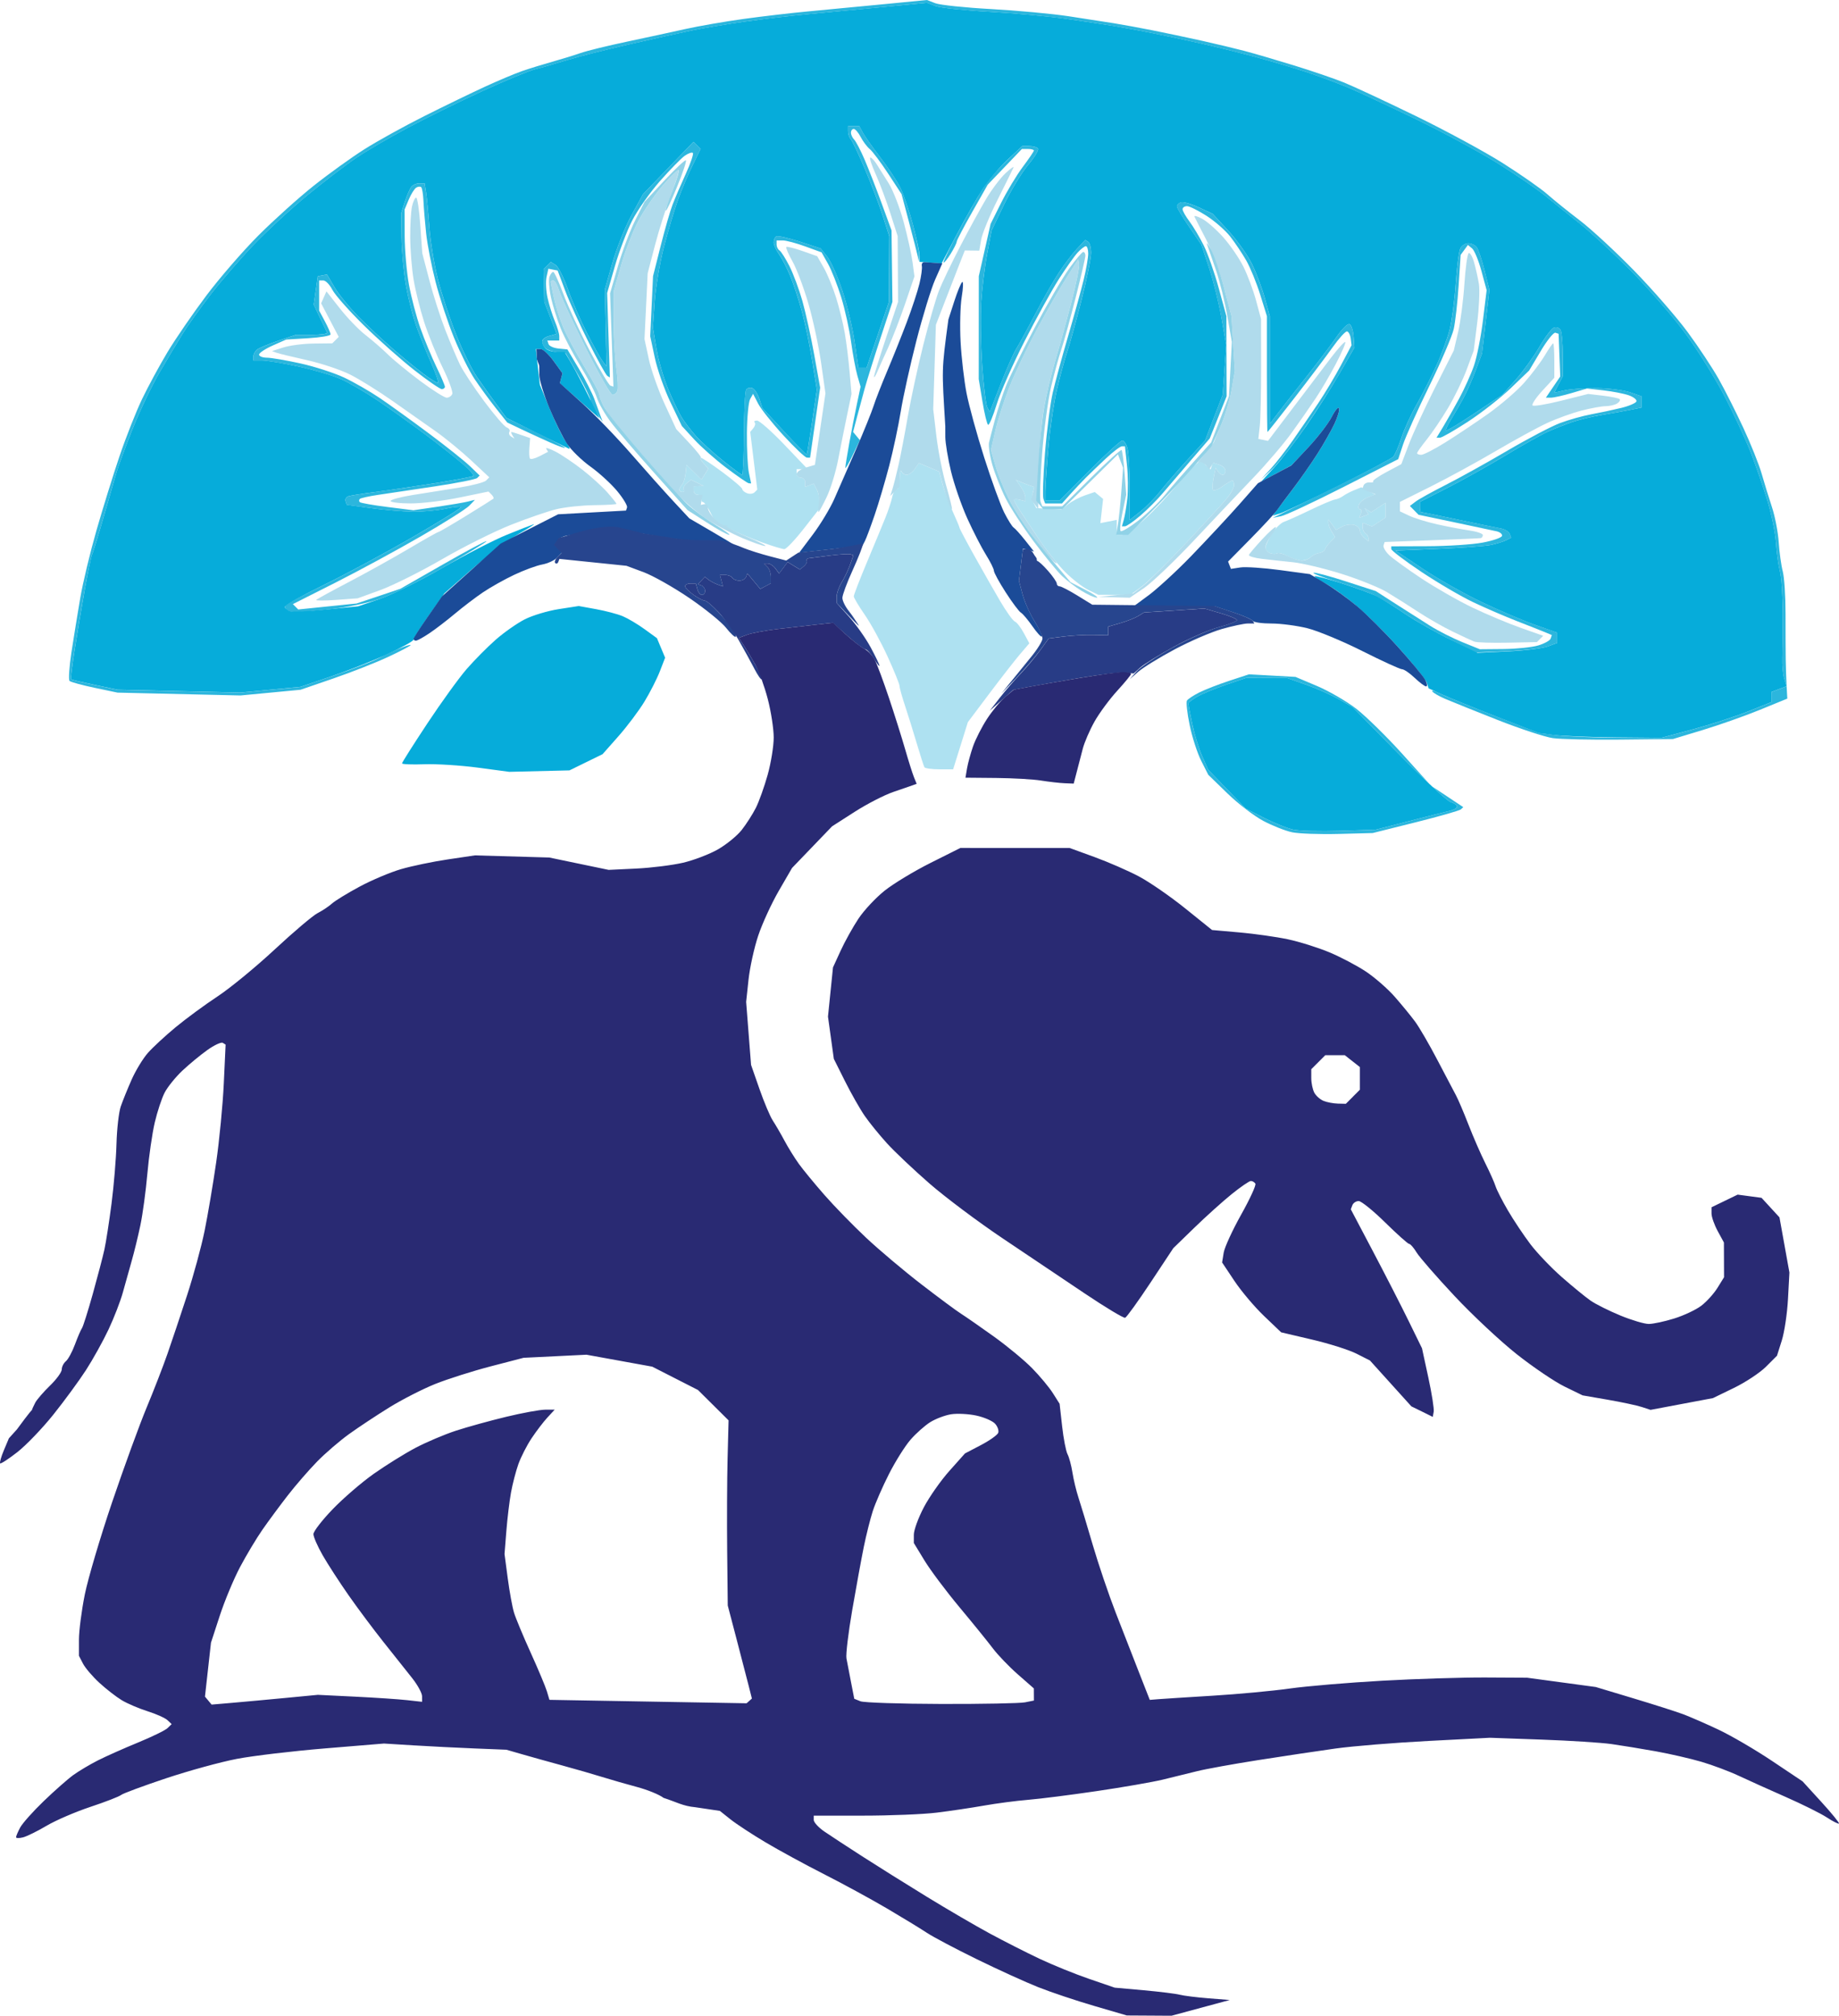 <?xml version="1.0" encoding="UTF-8" standalone="no"?>
<!-- Created with Inkscape (http://www.inkscape.org/) -->

<svg
   width="170.179mm"
   height="186.559mm"
   viewBox="0 0 170.179 186.559"
   version="1.1"
   id="svg5"
   xml:space="preserve"
   xmlns:inkscape="http://www.inkscape.org/namespaces/inkscape"
   xmlns:sodipodi="http://sodipodi.sourceforge.net/DTD/sodipodi-0.dtd"
   xmlns="http://www.w3.org/2000/svg"
   xmlns:svg="http://www.w3.org/2000/svg"><sodipodi:namedview
     id="namedview7"
     pagecolor="#ffffff"
     bordercolor="#000000"
     borderopacity="0.25"
     inkscape:showpageshadow="2"
     inkscape:pageopacity="0.0"
     inkscape:pagecheckerboard="0"
     inkscape:deskcolor="#d1d1d1"
     inkscape:document-units="mm"
     showgrid="false" /><defs
     id="defs2" /><g
     inkscape:label="Layer 1"
     inkscape:groupmode="layer"
     id="layer1"
     transform="translate(-14.38,-22.292)"><g
       id="g4318"
       transform="translate(-8.708,-4.187)"><path
         style="fill:#aee1f1;stroke-width:0.265"
         d="m 108.629,97.482 c -0.062,-0.109 -0.377,-1.091 -0.7,-2.183 -0.323,-1.091 -0.815,-2.669 -1.093,-3.507 -0.279,-0.837 -0.507,-1.66 -0.507,-1.828 0,-0.168 -0.495,-1.388 -1.099,-2.711 -0.604,-1.323 -1.557,-3.066 -2.117,-3.872 -0.56,-0.807 -1.018,-1.577 -1.018,-1.711 0,-0.135 0.55,-1.558 1.223,-3.164 0.673,-1.605 1.439,-3.455 1.702,-4.109 0.264,-0.655 0.549,-1.518 0.634,-1.918 0.085,-0.4 0.272,-0.728 0.414,-0.728 0.143,0 0.269,-0.446 0.28,-0.992 0.011,-0.546 0.081,-0.843 0.154,-0.661 0.073,0.182 0.295,0.331 0.493,0.331 0.198,0 0.532,-0.245 0.742,-0.545 l 0.382,-0.545 0.94,0.393 0.94,0.393 0.306,1.144 c 0.168,0.629 0.592,1.773 0.942,2.541 0.35,0.768 0.636,1.454 0.636,1.523 0,0.07 0.613,1.227 1.362,2.572 0.749,1.345 1.828,3.239 2.398,4.21 0.57,0.97 1.181,1.82 1.358,1.888 0.177,0.068 0.551,0.549 0.831,1.07 l 0.51,0.946 -0.856,1.002 c -0.471,0.551 -1.751,2.193 -2.844,3.648 l -1.988,2.646 -0.682,2.183 -0.682,2.183 h -1.276 c -0.702,0 -1.327,-0.089 -1.389,-0.198 z m 15.163,-16.405 c -0.509,-0.248 -1.467,-0.99 -2.128,-1.648 -0.661,-0.658 -1.792,-2.082 -2.514,-3.164 -0.721,-1.082 -1.511,-2.273 -1.755,-2.646 -0.244,-0.373 -0.452,-0.756 -0.463,-0.852 -0.011,-0.096 0.219,-0.111 0.51,-0.035 l 0.529,0.138 V 72.502 c 0,-0.203 -0.196,-0.649 -0.437,-0.992 l -0.437,-0.623 0.37,0.167 c 0.204,0.092 0.588,0.243 0.855,0.336 l 0.484,0.169 -0.14,0.536 c -0.077,0.295 -0.035,0.732 0.093,0.972 l 0.233,0.436 1.16,0.06 1.16,0.06 0.643,-0.497 c 0.354,-0.273 1.048,-0.635 1.542,-0.803 l 0.899,-0.307 0.386,0.32 0.386,0.32 -0.126,1.121 -0.126,1.121 0.76,-0.152 0.76,-0.152 v 0.695 0.695 h 0.484 c 0.266,0 1.211,-0.657 2.098,-1.461 0.888,-0.803 2.216,-2.218 2.953,-3.143 0.736,-0.925 1.652,-1.887 2.035,-2.138 0.383,-0.251 0.624,-0.339 0.535,-0.195 -0.089,0.144 0.004,0.4 0.206,0.568 l 0.368,0.306 0.104,-0.311 0.104,-0.311 0.584,0.185 c 0.321,0.102 0.584,0.356 0.584,0.564 0,0.208 -0.112,0.379 -0.249,0.379 -0.137,0 -0.341,-0.148 -0.452,-0.329 l -0.203,-0.329 -0.188,0.918 c -0.103,0.505 -0.129,1.012 -0.058,1.128 0.071,0.115 0.467,-0.031 0.88,-0.324 0.412,-0.294 0.821,-0.534 0.907,-0.534 0.087,0 0.158,0.191 0.158,0.425 0,0.234 -0.311,0.799 -0.69,1.257 -0.38,0.458 -2.076,2.31 -3.77,4.117 -1.694,1.807 -3.544,3.622 -4.112,4.035 l -1.032,0.75 -1.482,-0.006 -1.482,-0.006 -0.926,-0.452 z m 18.448,-3.131 c -0.404,-0.219 -0.839,-0.333 -0.968,-0.253 -0.129,0.08 -0.424,0.072 -0.655,-0.017 -0.231,-0.089 -0.421,-0.319 -0.421,-0.512 0,-0.193 0.268,-0.771 0.595,-1.285 0.327,-0.514 0.833,-1.013 1.124,-1.109 0.291,-0.096 1.379,-0.585 2.417,-1.087 1.039,-0.502 2.068,-0.939 2.288,-0.972 0.22,-0.032 0.561,-0.179 0.758,-0.326 0.197,-0.147 0.655,-0.389 1.019,-0.537 l 0.661,-0.269 0.65,0.336 0.65,0.336 -0.68,0.259 c -0.374,0.142 -0.752,0.446 -0.84,0.676 -0.088,0.229 -0.049,0.417 0.088,0.417 0.136,0 0.179,0.18 0.095,0.4 l -0.153,0.4 0.425,-0.163 0.425,-0.163 -0.172,-0.278 -0.172,-0.278 0.298,0.184 0.298,0.184 0.669,-0.438 0.669,-0.438 v 0.686 0.686 l -0.624,0.409 -0.624,0.409 -0.434,-0.167 -0.434,-0.167 v 0.41 c 0,0.225 0.119,0.483 0.265,0.573 0.146,0.09 0.265,0.29 0.265,0.445 V 76.578 l -0.397,-0.329 c -0.218,-0.181 -0.397,-0.485 -0.397,-0.676 0,-0.191 -0.234,-0.421 -0.519,-0.511 -0.286,-0.091 -0.782,-0.024 -1.104,0.148 l -0.584,0.313 -0.352,-0.481 -0.352,-0.481 v 0.319 c 0,0.175 0.14,0.543 0.311,0.817 l 0.311,0.498 -0.42,0.42 c -0.231,0.231 -0.462,0.547 -0.514,0.703 -0.052,0.156 -0.302,0.314 -0.555,0.351 -0.253,0.037 -0.603,0.209 -0.776,0.382 -0.173,0.173 -0.559,0.31 -0.857,0.304 -0.298,-0.006 -0.873,-0.19 -1.276,-0.409 z M 93.63,76.687 c -0.946,-0.335 -2.315,-0.904 -3.043,-1.264 l -1.323,-0.655 -0.462,-0.913 c -0.254,-0.502 -0.552,-0.91 -0.661,-0.906 -0.11,0.004 -0.164,-0.145 -0.122,-0.331 0.043,-0.186 -0.106,-0.339 -0.331,-0.339 -0.225,0 -0.408,-0.179 -0.408,-0.397 V 71.486 l 0.463,-0.018 0.463,-0.018 -0.589,-0.284 -0.589,-0.284 -0.4,0.332 c -0.22,0.183 -0.335,0.438 -0.255,0.567 0.08,0.129 0.019,0.235 -0.135,0.235 -0.154,1e-5 -0.28,-0.095 -0.28,-0.212 0,-0.116 0.11,-0.325 0.244,-0.463 0.134,-0.138 0.283,-0.609 0.331,-1.045 l 0.087,-0.794 0.693,0.681 0.693,0.681 0.317,-0.508 0.317,-0.508 -0.456,-0.504 c -0.251,-0.277 -0.363,-0.504 -0.249,-0.504 0.114,0 1.025,0.607 2.025,1.348 1,0.741 1.818,1.443 1.818,1.559 0,0.116 0.199,0.287 0.441,0.381 0.243,0.093 0.555,0.056 0.694,-0.083 l 0.253,-0.253 -0.327,-2.669 -0.327,-2.669 0.292,-0.352 c 0.161,-0.194 0.214,-0.431 0.118,-0.526 -0.096,-0.096 0.004,-0.174 0.222,-0.174 0.218,0 1.362,1.012 2.542,2.249 l 2.146,2.249 H 97.318 96.805 v 0.397 c 0,0.218 0.179,0.397 0.397,0.397 0.218,0 0.397,0.191 0.397,0.425 v 0.425 l 0.393,-0.151 0.393,-0.151 0.269,0.502 c 0.148,0.276 0.269,0.795 0.269,1.154 v 0.652 l -1.47,1.879 c -0.809,1.034 -1.612,1.877 -1.786,1.874 -0.174,-0.003 -1.09,-0.28 -2.035,-0.614 z"
         id="path4336" /><path
         style="fill:#b0dbec;stroke-width:0.265"
         d="m 159.511,85.862 c -0.218,-0.087 -1.111,-0.503 -1.984,-0.924 -0.873,-0.421 -2.302,-1.236 -3.175,-1.812 -0.873,-0.575 -2.182,-1.403 -2.909,-1.838 -0.727,-0.436 -2.632,-1.203 -4.233,-1.705 -1.601,-0.502 -3.626,-0.984 -4.499,-1.071 -0.873,-0.087 -2.159,-0.227 -2.857,-0.311 -0.698,-0.084 -1.234,-0.247 -1.191,-0.362 0.044,-0.115 0.596,-0.767 1.228,-1.449 0.632,-0.682 1.199,-1.189 1.26,-1.128 0.062,0.062 -0.128,0.417 -0.421,0.789 -0.293,0.373 -0.533,0.854 -0.533,1.07 0,0.216 0.189,0.466 0.421,0.554 0.231,0.089 0.526,0.097 0.654,0.017 0.128,-0.079 0.588,0.04 1.021,0.264 0.434,0.224 1.009,0.408 1.278,0.408 0.269,0 0.631,-0.142 0.804,-0.315 0.173,-0.173 0.522,-0.345 0.776,-0.382 0.254,-0.037 0.503,-0.195 0.555,-0.351 0.052,-0.156 0.283,-0.473 0.514,-0.703 l 0.42,-0.42 -0.311,-0.498 c -0.171,-0.274 -0.311,-0.641 -0.311,-0.817 V 74.56 l 0.352,0.481 0.352,0.481 0.584,-0.313 c 0.321,-0.172 0.818,-0.239 1.104,-0.148 0.286,0.091 0.519,0.321 0.519,0.511 0,0.191 0.179,0.495 0.397,0.676 l 0.397,0.329 v -0.281 c 0,-0.155 -0.119,-0.355 -0.265,-0.445 -0.146,-0.09 -0.265,-0.348 -0.265,-0.573 v -0.41 l 0.434,0.167 0.434,0.167 0.624,-0.409 0.624,-0.409 V 73.699 73.013 l -0.669,0.438 -0.669,0.438 -0.298,-0.184 -0.298,-0.184 0.172,0.278 0.172,0.278 -0.425,0.163 -0.425,0.163 0.153,-0.4 c 0.084,-0.22 0.042,-0.4 -0.095,-0.4 -0.136,0 -0.176,-0.188 -0.088,-0.417 0.088,-0.229 0.471,-0.539 0.852,-0.689 l 0.692,-0.272 -0.617,-0.237 -0.617,-0.237 0.117,-0.331 c 0.064,-0.182 0.32,-0.313 0.569,-0.291 0.249,0.022 0.392,-0.021 0.318,-0.094 -0.074,-0.074 0.484,-0.464 1.239,-0.867 l 1.373,-0.733 0.691,-1.819 c 0.38,-1 1.473,-3.367 2.428,-5.259 l 1.737,-3.44 0.402,-1.72 c 0.221,-0.946 0.481,-2.941 0.578,-4.434 0.097,-1.493 0.275,-2.776 0.397,-2.851 0.122,-0.075 0.348,0.313 0.503,0.862 0.155,0.549 0.355,1.446 0.445,1.992 0.09,0.546 0.019,2.153 -0.158,3.572 l -0.322,2.579 -0.649,1.756 c -0.357,0.966 -1.137,2.573 -1.733,3.572 -0.596,0.999 -1.484,2.312 -1.973,2.919 -0.489,0.607 -0.889,1.172 -0.889,1.257 0,0.085 0.172,0.154 0.382,0.154 0.21,0 1.192,-0.503 2.183,-1.119 0.991,-0.615 2.773,-1.804 3.96,-2.642 1.187,-0.837 2.713,-2.15 3.391,-2.916 0.678,-0.766 1.533,-1.899 1.901,-2.518 0.368,-0.618 0.717,-1.124 0.776,-1.124 0.059,0 0.107,0.717 0.107,1.593 v 1.593 l -1.097,1.19 c -0.603,0.655 -1.015,1.272 -0.915,1.372 0.1,0.1 1.299,-0.099 2.665,-0.441 l 2.483,-0.623 1.378,0.163 c 0.758,0.09 1.448,0.233 1.533,0.318 0.085,0.085 -0.02,0.266 -0.234,0.401 -0.214,0.135 -0.692,0.248 -1.061,0.25 -0.37,0.002 -1.382,0.187 -2.249,0.411 -0.867,0.224 -2.3,0.743 -3.183,1.154 -0.883,0.411 -3.026,1.582 -4.763,2.602 -1.736,1.02 -4.437,2.493 -6.001,3.274 l -2.844,1.419 v 0.436 0.436 l 0.86,0.407 c 0.473,0.224 1.634,0.581 2.58,0.794 0.946,0.213 2.285,0.467 2.977,0.566 0.691,0.098 1.257,0.29 1.257,0.427 0,0.137 -0.089,0.265 -0.198,0.285 -0.109,0.02 -2.153,0.109 -4.543,0.198 l -4.344,0.162 -0.102,0.307 c -0.056,0.169 0.173,0.571 0.508,0.894 0.335,0.323 1.681,1.297 2.991,2.166 1.31,0.869 3.453,2.092 4.763,2.718 1.31,0.626 3.31,1.465 4.446,1.865 l 2.064,0.727 -0.291,0.292 -0.291,0.292 -2.699,0.057 c -1.485,0.031 -2.878,-0.014 -3.096,-0.102 z M 52.355,81.998 c 0.073,-0.079 1.442,-0.829 3.043,-1.667 1.601,-0.838 4.082,-2.218 5.515,-3.067 1.432,-0.849 2.664,-1.545 2.738,-1.545 0.073,0 1.223,-0.67 2.555,-1.489 1.332,-0.819 2.473,-1.536 2.536,-1.592 0.063,-0.056 -0.012,-0.23 -0.168,-0.385 l -0.282,-0.282 -2.661,0.551 c -1.464,0.303 -3.502,0.551 -4.529,0.551 -1.027,0 -1.867,-0.102 -1.867,-0.227 0,-0.125 0.923,-0.373 2.051,-0.552 1.128,-0.179 3.049,-0.486 4.27,-0.682 1.221,-0.196 2.352,-0.492 2.514,-0.657 l 0.294,-0.3 -1.669,-1.559 c -0.918,-0.857 -2.406,-2.078 -3.307,-2.712 -0.901,-0.634 -2.688,-1.891 -3.97,-2.793 -1.282,-0.902 -3.046,-2 -3.919,-2.44 -0.873,-0.441 -2.681,-1.045 -4.018,-1.343 -1.337,-0.298 -2.61,-0.607 -2.828,-0.688 l -0.397,-0.146 1.058,-0.339 c 0.582,-0.186 1.838,-0.348 2.791,-0.359 l 1.733,-0.02 0.298,-0.298 0.298,-0.298 -0.815,-1.554 -0.815,-1.554 0.247,-0.553 0.247,-0.553 1.249,1.59 c 0.687,0.874 1.755,1.98 2.373,2.457 0.618,0.477 1.541,1.278 2.05,1.78 0.509,0.502 1.859,1.61 2.999,2.463 1.14,0.852 2.245,1.55 2.456,1.55 0.21,0 0.442,-0.157 0.516,-0.348 0.073,-0.191 -0.33,-1.293 -0.896,-2.447 -0.567,-1.155 -1.336,-3.052 -1.709,-4.216 -0.374,-1.164 -0.814,-2.937 -0.978,-3.939 -0.164,-1.002 -0.305,-2.745 -0.312,-3.873 -0.007,-1.128 0.068,-2.421 0.167,-2.874 0.099,-0.453 0.273,-0.823 0.385,-0.823 0.112,0 0.286,1.159 0.386,2.577 l 0.181,2.577 0.66,2.517 c 0.363,1.384 1.033,3.469 1.488,4.633 0.456,1.164 1.062,2.593 1.347,3.175 0.285,0.582 1.281,2.089 2.214,3.348 0.933,1.259 1.878,2.36 2.102,2.446 0.223,0.086 0.337,0.267 0.253,0.404 -0.084,0.136 -0.014,0.334 0.156,0.44 l 0.31,0.191 -0.189,-0.305 c -0.104,-0.168 -0.14,-0.305 -0.08,-0.305 0.06,0 0.471,0.126 0.914,0.281 l 0.806,0.281 -0.067,0.844 c -0.037,0.464 -0.018,0.932 0.043,1.041 0.06,0.109 0.464,0.014 0.897,-0.21 l 0.787,-0.407 -0.169,-0.273 c -0.093,-0.15 0.29,-0.036 0.851,0.253 0.561,0.289 1.685,1.046 2.498,1.681 0.813,0.635 1.855,1.584 2.315,2.108 0.46,0.524 0.836,0.997 0.836,1.05 -1.58e-4,0.054 -0.923,0.108 -2.051,0.12 -1.128,0.013 -2.7,0.179 -3.494,0.37 -0.794,0.191 -2.699,0.846 -4.233,1.455 -1.534,0.609 -4.397,2.039 -6.361,3.178 -1.965,1.138 -4.524,2.419 -5.689,2.845 l -2.117,0.775 -1.984,0.145 c -1.091,0.08 -1.925,0.08 -1.852,0.001 z m 73.972,-0.432 1.609,-0.158 0.914,-0.698 c 0.503,-0.384 2.296,-2.17 3.985,-3.969 1.689,-1.799 3.381,-3.645 3.761,-4.103 0.38,-0.458 0.69,-1.023 0.69,-1.257 0,-0.234 -0.071,-0.425 -0.158,-0.425 -0.087,0 -0.495,0.24 -0.907,0.534 -0.412,0.294 -0.808,0.44 -0.88,0.324 -0.071,-0.115 -0.045,-0.623 0.058,-1.128 l 0.188,-0.918 0.203,0.329 c 0.112,0.181 0.316,0.329 0.452,0.329 0.137,0 0.249,-0.171 0.249,-0.379 0,-0.208 -0.253,-0.459 -0.562,-0.557 l -0.562,-0.178 -0.189,0.305 -0.189,0.305 -0.337,-0.406 c -0.186,-0.224 -0.473,-0.329 -0.638,-0.234 -0.165,0.095 -0.023,-0.133 0.316,-0.506 1.583,-2.089 0.694,-0.563 1.631,-2.67 0.421,-0.93 0.908,-2.505 1.082,-3.502 l 0.315,-1.811 -0.156,-2.525 -0.156,-2.525 -0.676,-2.59 c -0.372,-1.424 -1.12,-3.448 -1.664,-4.498 -0.544,-1.049 -1.032,-2.007 -1.086,-2.129 -0.054,-0.121 0.257,-0.037 0.691,0.187 0.434,0.224 1.31,0.988 1.948,1.697 0.638,0.709 1.483,1.934 1.879,2.723 0.396,0.789 0.928,2.208 1.183,3.153 l 0.463,1.72 0.007,4.366 c 0.004,2.401 -0.052,4.898 -0.125,5.548 l -0.132,1.182 0.447,0.091 0.447,0.091 2.331,-3.081 c 1.282,-1.694 2.863,-3.779 3.513,-4.633 0.65,-0.854 1.237,-1.498 1.304,-1.431 0.067,0.067 -0.316,0.959 -0.851,1.982 -0.535,1.024 -1.387,2.481 -1.894,3.238 -0.507,0.758 -1.501,2.184 -2.209,3.171 -0.708,0.986 -2.288,2.841 -3.511,4.121 -1.223,1.28 -3.712,3.91 -5.531,5.844 -1.819,1.934 -3.901,3.919 -4.627,4.412 l -1.319,0.895 -1.459,-0.04 -1.459,-0.04 z m -6.137,-3.532 c -0.285,-0.327 -1.064,-1.31 -1.73,-2.183 -0.666,-0.873 -1.574,-2.308 -2.018,-3.189 -0.444,-0.881 -0.999,-2.26 -1.233,-3.066 l -0.426,-1.464 0.42,-1.829 c 0.231,-1.006 0.825,-2.841 1.319,-4.078 0.494,-1.237 1.635,-3.618 2.536,-5.292 0.9,-1.673 2.125,-3.81 2.721,-4.749 l 1.084,-1.706 0.084,0.436 c 0.046,0.24 -0.28,1.841 -0.724,3.558 -0.445,1.717 -1.112,4.135 -1.483,5.371 -0.371,1.237 -0.85,3.261 -1.063,4.499 -0.214,1.237 -0.417,3.827 -0.452,5.754 l -0.063,3.504 -0.325,-0.439 -0.325,-0.439 0.146,-0.583 0.146,-0.583 -0.483,-0.168 c -0.265,-0.093 -0.649,-0.244 -0.853,-0.336 l -0.37,-0.167 0.437,0.623 c 0.24,0.343 0.437,0.789 0.437,0.992 v 0.369 l -0.529,-0.138 c -0.291,-0.076 -0.52,-0.06 -0.51,0.035 0.011,0.096 0.219,0.482 0.463,0.859 0.244,0.377 0.914,1.389 1.489,2.249 0.575,0.86 1.28,1.831 1.567,2.159 0.287,0.327 0.463,0.595 0.39,0.595 -0.073,0 -0.366,-0.268 -0.651,-0.595 z M 91.748,76.259 c -0.962,-0.408 -2.391,-1.159 -3.175,-1.668 -0.784,-0.51 -2.032,-1.566 -2.774,-2.346 -0.742,-0.781 -2.482,-2.735 -3.868,-4.343 -1.386,-1.608 -2.714,-3.299 -2.951,-3.757 -0.237,-0.458 -0.431,-0.972 -0.431,-1.141 0,-0.169 -0.625,-1.335 -1.389,-2.592 -0.764,-1.257 -1.645,-2.902 -1.958,-3.656 -0.313,-0.754 -0.7,-1.981 -0.86,-2.726 -0.16,-0.745 -0.291,-1.409 -0.291,-1.474 0,-0.066 0.11,-0.119 0.244,-0.119 0.134,0 0.382,0.446 0.55,0.992 0.168,0.546 1.276,2.927 2.462,5.292 1.186,2.365 2.294,4.299 2.464,4.299 0.17,0 0.373,-0.168 0.452,-0.374 0.079,-0.206 0.035,-1.129 -0.099,-2.051 -0.133,-0.922 -0.245,-2.904 -0.248,-4.404 l -0.005,-2.728 0.696,-2.431 c 0.383,-1.337 1.111,-3.205 1.619,-4.151 0.508,-0.946 1.52,-2.409 2.249,-3.251 0.729,-0.842 1.381,-1.475 1.45,-1.407 0.068,0.068 -0.245,1.08 -0.695,2.248 -0.45,1.168 -1.122,3.29 -1.493,4.714 l -0.674,2.591 -0.147,3.043 -0.147,3.043 0.4,1.852 c 0.22,1.019 0.881,2.892 1.468,4.164 l 1.068,2.312 1.24,1.326 c 0.682,0.729 1.146,1.326 1.031,1.326 -0.115,0 -0.004,0.227 0.246,0.504 l 0.456,0.504 -0.317,0.508 -0.317,0.508 -0.693,-0.681 -0.693,-0.681 -0.087,0.794 c -0.048,0.437 -0.196,0.907 -0.331,1.045 -0.134,0.138 -0.244,0.347 -0.244,0.463 0,0.116 0.126,0.212 0.28,0.212 0.154,0 0.215,-0.106 0.135,-0.235 -0.08,-0.129 0.035,-0.384 0.255,-0.567 l 0.4,-0.332 0.589,0.284 0.589,0.284 -0.463,0.018 -0.463,0.018 v 0.397 c 0,0.218 0.184,0.397 0.408,0.397 h 0.408 l -0.078,0.463 -0.078,0.463 0.331,-0.066 c 0.182,-0.036 0.331,0.118 0.331,0.343 0,0.225 0.291,0.7 0.647,1.056 0.356,0.356 0.802,0.608 0.992,0.561 0.19,-0.047 0.236,-0.03 0.102,0.04 -0.134,0.069 0.7,0.522 1.852,1.006 1.153,0.484 1.917,0.874 1.699,0.868 -0.218,-0.006 -1.184,-0.345 -2.146,-0.753 z m 7.113,-3.155 c 0.062,-0.42 -0.02,-1.011 -0.182,-1.313 l -0.294,-0.55 -0.393,0.151 -0.393,0.151 v -0.425 c 0,-0.234 -0.179,-0.425 -0.397,-0.425 -0.218,0 -0.397,-0.154 -0.397,-0.342 0,-0.188 0.381,-0.456 0.847,-0.595 l 0.847,-0.253 0.488,-3.307 0.488,-3.307 -0.401,-2.813 c -0.22,-1.547 -0.748,-4.012 -1.173,-5.477 -0.425,-1.466 -1.085,-3.224 -1.467,-3.908 -0.382,-0.684 -0.645,-1.294 -0.583,-1.355 0.061,-0.061 0.729,0.106 1.485,0.371 l 1.373,0.483 0.606,1.058 c 0.333,0.582 0.848,1.832 1.144,2.778 0.296,0.946 0.661,2.434 0.809,3.307 0.149,0.873 0.349,2.492 0.445,3.597 l 0.174,2.009 -0.411,1.959 c -0.226,1.078 -0.594,2.916 -0.818,4.086 -0.223,1.169 -0.706,2.747 -1.072,3.506 -0.366,0.759 -0.704,1.38 -0.751,1.38 -0.047,0 -0.035,-0.344 0.026,-0.763 z m 11.98,-0.13 c -0.131,-0.346 -0.374,-1.129 -0.538,-1.74 l -0.299,-1.111 -0.94,-0.393 -0.94,-0.393 -0.382,0.545 c -0.21,0.3 -0.544,0.545 -0.742,0.545 -0.198,0 -0.42,-0.149 -0.493,-0.331 -0.073,-0.182 -0.143,0.065 -0.154,0.548 l -0.021,0.879 -0.432,0.432 -0.432,0.432 0.205,-0.646 c 0.113,-0.356 0.367,-1.362 0.564,-2.237 0.197,-0.875 0.586,-2.9 0.862,-4.501 0.277,-1.601 0.922,-4.578 1.434,-6.616 0.512,-2.038 1.166,-4.301 1.453,-5.027 0.288,-0.727 1.172,-2.571 1.966,-4.099 0.793,-1.528 1.867,-3.493 2.386,-4.366 0.519,-0.873 1.327,-1.945 1.795,-2.381 0.468,-0.437 0.802,-0.675 0.742,-0.529 -0.06,0.146 -0.72,1.482 -1.466,2.969 -0.746,1.488 -1.433,3.159 -1.527,3.714 l -0.17,1.009 -0.671,-0.009 -0.671,-0.009 -0.52,1.323 c -0.286,0.728 -0.888,2.275 -1.338,3.44 l -0.818,2.117 -0.124,3.906 -0.124,3.906 0.292,2.474 c 0.16,1.361 0.572,3.442 0.915,4.626 0.343,1.184 0.579,2.153 0.524,2.153 -0.054,0 -0.207,-0.283 -0.338,-0.629 z m -6.874,-11.62 c -0.01,-0.115 0.487,-1.723 1.104,-3.572 l 1.122,-3.362 -0.018,-3.043 -0.018,-3.043 -0.678,-2.117 c -0.373,-1.164 -0.987,-2.801 -1.364,-3.638 -0.378,-0.837 -0.598,-1.521 -0.489,-1.521 0.109,0 0.367,0.268 0.574,0.595 0.207,0.327 0.713,1.135 1.126,1.794 0.412,0.659 1.04,2.283 1.394,3.608 0.355,1.325 0.722,2.994 0.817,3.708 l 0.172,1.299 -0.852,2.501 c -0.469,1.376 -1.18,3.216 -1.581,4.089 -0.401,0.873 -0.855,1.885 -1.009,2.249 -0.154,0.364 -0.288,0.567 -0.298,0.452 z"
         id="path4334"
         sodipodi:nodetypes="sssssssssssssssssssscsscccsssscssscccccccccccccccsscsccccssscsscsssscscssssssssssscssscssscsssscccsssssscssssscccssscsssssscsssssscsssssscsscccccccssssssssssssscssssssscssscssccsssssssssscsccccsssssssccsssscccssccscccsscssssccccccsssssssssccccsssscssssccsssccccccsscsscscssssssssssssssssssssssccsssssscccsscssccccccsssssscccccsscccssssssssssscccsssscccssssscsssscsssssscscccsssscccsssssssscsscccsscccssscccscccssssssscssscc" /><path
         style="fill:#90d2e7;stroke-width:0.265"
         d="m 123.179,81.168 c -0.556,-0.342 -1.372,-0.963 -1.814,-1.381 -0.442,-0.418 -1.62,-1.855 -2.617,-3.193 -0.997,-1.338 -2.165,-3.131 -2.595,-3.983 -0.43,-0.852 -0.982,-2.239 -1.227,-3.082 -0.245,-0.843 -0.386,-1.789 -0.314,-2.103 0.073,-0.314 0.325,-1.285 0.561,-2.158 0.236,-0.873 0.684,-2.242 0.996,-3.043 0.312,-0.8 1.514,-3.241 2.671,-5.424 1.157,-2.183 2.596,-4.65 3.197,-5.482 0.602,-0.833 1.183,-1.517 1.293,-1.521 0.109,-0.004 0.198,0.15 0.198,0.343 0,0.193 -0.407,1.949 -0.904,3.903 -0.497,1.953 -1.088,4.088 -1.312,4.744 -0.224,0.656 -0.649,2.204 -0.944,3.44 -0.295,1.236 -0.676,4.05 -0.845,6.252 -0.169,2.203 -0.234,4.197 -0.144,4.432 l 0.164,0.427 h 0.92 0.92 l 2.684,-2.667 c 1.476,-1.467 2.741,-2.609 2.811,-2.539 0.07,0.07 0.196,1.029 0.279,2.131 l 0.151,2.003 -0.34,1.601 c -0.187,0.881 -0.266,1.675 -0.177,1.764 0.09,0.09 0.814,-0.339 1.61,-0.953 0.796,-0.614 1.9,-1.671 2.454,-2.348 0.554,-0.678 1.751,-2.059 2.66,-3.07 l 1.653,-1.838 0.823,-2.135 0.823,-2.135 0.134,-2.514 0.134,-2.514 -0.416,-2.381 c -0.229,-1.31 -0.699,-3.215 -1.046,-4.233 -0.346,-1.019 -0.715,-2.09 -0.82,-2.381 -0.105,-0.291 0.052,-0.092 0.349,0.441 0.297,0.534 0.845,2.141 1.219,3.572 l 0.679,2.601 0.156,2.525 0.156,2.525 -0.315,1.811 c -0.173,0.996 -0.66,2.571 -1.081,3.499 l -0.765,1.688 -1.8,2.041 c -0.99,1.122 -2.724,2.966 -3.853,4.096 l -2.053,2.055 h -0.556 -0.556 l 0.164,-0.992 c 0.09,-0.546 0.233,-1.945 0.317,-3.109 l 0.153,-2.117 -0.236,-0.618 -0.236,-0.618 -2.574,2.536 -2.574,2.536 h -0.885 -0.885 l -0.326,-0.393 -0.326,-0.393 0.187,-3.245 c 0.103,-1.785 0.35,-4.198 0.549,-5.364 0.199,-1.166 0.665,-3.13 1.035,-4.366 0.37,-1.236 1.037,-3.652 1.482,-5.369 0.445,-1.717 0.77,-3.319 0.724,-3.558 l -0.084,-0.436 -1.084,1.706 c -0.596,0.938 -1.821,3.075 -2.721,4.749 -0.9,1.673 -2.041,4.055 -2.536,5.292 -0.494,1.237 -1.088,3.072 -1.319,4.078 l -0.42,1.829 0.426,1.464 c 0.234,0.805 0.789,2.185 1.233,3.066 0.444,0.881 1.355,2.316 2.024,3.189 0.669,0.873 1.772,2.244 2.45,3.047 l 1.233,1.46 1.404,0.723 c 0.772,0.398 1.231,0.72 1.02,0.715 -0.211,-0.005 -0.839,-0.288 -1.394,-0.629 z m -34.687,-6.332 -1.785,-1.149 -3.054,-3.415 c -1.68,-1.879 -3.501,-4.011 -4.047,-4.738 -0.546,-0.728 -1.129,-1.749 -1.295,-2.271 -0.167,-0.521 -0.847,-1.83 -1.511,-2.908 -0.665,-1.078 -1.487,-2.645 -1.827,-3.483 -0.34,-0.838 -0.751,-2.158 -0.912,-2.934 -0.161,-0.776 -0.216,-1.61 -0.123,-1.853 0.093,-0.243 0.249,-0.443 0.346,-0.443 0.097,0 0.52,0.923 0.939,2.051 0.419,1.128 1.51,3.477 2.424,5.22 0.914,1.743 1.784,3.21 1.934,3.26 l 0.273,0.091 -0.155,-4.319 -0.155,-4.319 0.727,-2.514 c 0.4,-1.382 1.118,-3.287 1.594,-4.233 l 0.867,-1.72 1.848,-1.984 c 1.016,-1.091 1.907,-1.925 1.98,-1.852 0.073,0.073 -0.294,1.172 -0.814,2.442 -0.52,1.27 -0.989,2.267 -1.041,2.215 -0.052,-0.052 0.223,-0.888 0.611,-1.858 0.388,-0.97 0.647,-1.822 0.575,-1.894 -0.072,-0.072 -0.727,0.558 -1.456,1.4 -0.729,0.842 -1.741,2.305 -2.249,3.251 -0.508,0.946 -1.237,2.814 -1.619,4.151 l -0.696,2.431 0.005,2.728 c 0.003,1.501 0.114,3.483 0.248,4.404 0.133,0.922 0.178,1.845 0.099,2.051 -0.079,0.206 -0.282,0.374 -0.452,0.374 -0.17,0 -1.278,-1.935 -2.464,-4.299 -1.186,-2.365 -2.293,-4.746 -2.462,-5.292 -0.168,-0.546 -0.416,-0.992 -0.55,-0.992 -0.134,0 -0.244,0.054 -0.244,0.119 0,0.066 0.131,0.729 0.291,1.474 0.16,0.745 0.547,1.972 0.86,2.726 0.313,0.754 1.194,2.399 1.958,3.656 0.764,1.257 1.389,2.423 1.389,2.592 0,0.169 0.19,0.675 0.423,1.124 0.232,0.449 1.829,2.438 3.548,4.419 1.719,1.981 3.583,4.038 4.142,4.571 0.559,0.533 1.73,1.396 2.603,1.918 0.873,0.522 1.458,0.949 1.3,0.949 -0.158,2.65e-4 -1.091,-0.516 -2.073,-1.148 z"
         id="path4332" /><path
         style="fill:#2cb6dd;stroke-width:0.265"
         d="m 142.639,103.502 c -0.621,-0.132 -1.819,-0.607 -2.662,-1.056 -0.843,-0.449 -2.329,-1.59 -3.303,-2.535 l -1.77,-1.718 -0.654,-1.292 c -0.36,-0.71 -0.842,-2.197 -1.07,-3.304 -0.229,-1.107 -0.343,-2.131 -0.254,-2.275 0.089,-0.144 0.601,-0.482 1.136,-0.751 0.536,-0.269 1.791,-0.758 2.79,-1.086 l 1.816,-0.597 2.153,0.12 2.153,0.12 1.984,0.838 c 1.091,0.461 2.719,1.403 3.617,2.094 0.898,0.691 2.826,2.58 4.284,4.197 l 2.651,2.94 1.494,0.992 1.494,0.992 -0.222,0.207 c -0.122,0.114 -2.008,0.653 -4.19,1.198 l -3.969,0.991 -3.175,0.083 c -1.746,0.045 -3.683,-0.025 -4.304,-0.157 z m 10.787,-1.013 c 1.673,-0.431 3.37,-0.858 3.77,-0.949 0.4,-0.091 0.728,-0.274 0.728,-0.407 0,-0.133 -0.268,-0.323 -0.595,-0.423 -0.327,-0.1 -2.5,-2.116 -4.829,-4.48 l -4.233,-4.299 -1.259,-0.723 c -0.692,-0.398 -2.061,-1.006 -3.043,-1.353 l -1.784,-0.63 -1.872,-0.006 -1.872,-0.006 -1.895,0.645 c -1.042,0.355 -2.254,0.856 -2.692,1.115 -0.438,0.259 -0.797,0.534 -0.797,0.612 0,0.078 0.164,0.924 0.364,1.881 0.2,0.957 0.614,2.305 0.92,2.996 l 0.556,1.256 1.736,1.799 1.736,1.799 1.716,0.871 c 0.944,0.479 2.159,0.965 2.702,1.08 0.542,0.115 2.474,0.164 4.293,0.108 l 3.307,-0.102 z m 13.361,-7.695 c -0.728,-0.103 -3.049,-0.868 -5.159,-1.7 -2.11,-0.833 -4.289,-1.71 -4.841,-1.949 -0.553,-0.239 -1.072,-0.543 -1.154,-0.675 -0.082,-0.132 0.201,-0.06 0.627,0.161 0.427,0.221 2.672,1.138 4.99,2.038 l 4.214,1.636 1.72,0.22 c 0.946,0.121 3.506,0.225 5.689,0.232 l 3.969,0.012 2.91,-0.784 c 1.601,-0.431 3.892,-1.174 5.091,-1.652 l 2.181,-0.869 0.002,-0.47 0.002,-0.47 0.689,-0.262 0.689,-0.262 -0.216,-0.724 c -0.119,-0.398 -0.196,-1.259 -0.172,-1.914 0.024,-0.655 0.043,-2.5 0.042,-4.101 -10e-4,-1.601 -0.119,-3.356 -0.263,-3.901 -0.143,-0.545 -0.31,-1.74 -0.37,-2.656 -0.06,-0.916 -0.419,-2.673 -0.796,-3.904 -0.378,-1.231 -1.052,-3.191 -1.5,-4.355 -0.447,-1.164 -1.537,-3.517 -2.422,-5.228 -0.885,-1.711 -2.558,-4.39 -3.717,-5.953 -1.159,-1.563 -3.427,-4.162 -5.04,-5.775 -1.613,-1.613 -3.706,-3.547 -4.652,-4.296 -0.946,-0.749 -2.375,-1.898 -3.175,-2.553 -0.8,-0.655 -2.824,-2.039 -4.498,-3.076 -1.673,-1.037 -5.007,-2.837 -7.408,-4 -2.401,-1.163 -5.199,-2.471 -6.218,-2.907 -1.019,-0.436 -2.864,-1.123 -4.101,-1.526 -1.237,-0.404 -3.38,-1.036 -4.763,-1.406 -1.382,-0.369 -3.585,-0.913 -4.895,-1.209 -1.31,-0.296 -3.334,-0.728 -4.498,-0.96 -1.164,-0.232 -2.772,-0.53 -3.572,-0.661 -0.8,-0.131 -2.765,-0.428 -4.366,-0.658 -1.601,-0.231 -4.815,-0.526 -7.144,-0.656 -2.328,-0.13 -4.585,-0.371 -5.016,-0.536 l -0.782,-0.299 -4.245,0.412 c -2.335,0.226 -5.435,0.521 -6.891,0.655 -1.455,0.134 -4.015,0.435 -5.689,0.671 -1.673,0.235 -3.936,0.614 -5.027,0.842 -1.091,0.228 -3.711,0.81 -5.821,1.292 -2.11,0.482 -4.67,1.135 -5.689,1.45 -1.019,0.315 -2.32,0.687 -2.891,0.827 -0.571,0.14 -2.774,1.05 -4.895,2.024 -2.121,0.973 -5.225,2.5 -6.899,3.392 -1.673,0.892 -3.821,2.147 -4.772,2.787 -0.951,0.641 -2.984,2.197 -4.518,3.458 -1.534,1.261 -3.8,3.357 -5.036,4.656 -1.236,1.299 -3.015,3.36 -3.952,4.581 -0.937,1.22 -2.075,2.814 -2.528,3.542 -0.453,0.728 -1.426,2.355 -2.161,3.615 -0.736,1.261 -1.869,3.642 -2.519,5.292 -0.65,1.65 -1.303,3.416 -1.452,3.925 -0.148,0.509 -0.69,2.386 -1.203,4.17 -0.514,1.784 -0.995,3.342 -1.069,3.462 -0.074,0.12 -0.388,1.637 -0.698,3.371 -0.31,1.734 -0.734,4.271 -0.943,5.638 -0.209,1.367 -0.348,2.515 -0.308,2.55 0.04,0.036 1.025,0.266 2.189,0.512 l 2.117,0.447 5.689,0.132 5.689,0.132 2.778,-0.264 2.778,-0.264 3.043,-1.037 c 1.673,-0.571 3.519,-1.281 4.101,-1.579 0.582,-0.298 1.505,-0.728 2.051,-0.955 0.546,-0.227 0.992,-0.36 0.992,-0.294 0,0.066 -0.923,0.551 -2.051,1.079 -1.128,0.528 -3.42,1.43 -5.093,2.006 l -3.043,1.046 -2.778,0.264 -2.778,0.264 -5.689,-0.132 -5.689,-0.132 -2.117,-0.444 c -1.164,-0.244 -2.209,-0.531 -2.322,-0.637 -0.113,-0.106 -0.033,-1.314 0.178,-2.686 0.211,-1.371 0.577,-3.624 0.813,-5.007 0.236,-1.382 0.907,-4.18 1.491,-6.218 0.584,-2.037 1.545,-5.133 2.136,-6.879 0.591,-1.746 1.531,-4.128 2.089,-5.292 0.558,-1.164 1.619,-3.123 2.357,-4.352 0.738,-1.229 2.354,-3.582 3.59,-5.227 1.236,-1.646 3.407,-4.152 4.824,-5.57 1.417,-1.418 3.706,-3.478 5.088,-4.579 1.381,-1.1 3.5,-2.626 4.707,-3.391 1.207,-0.765 3.708,-2.148 5.556,-3.076 1.848,-0.927 4.373,-2.151 5.61,-2.72 1.237,-0.569 2.785,-1.221 3.44,-1.448 0.655,-0.227 1.905,-0.614 2.778,-0.859 0.873,-0.245 2.064,-0.612 2.646,-0.815 0.582,-0.203 2.487,-0.67 4.233,-1.038 1.746,-0.368 4.187,-0.896 5.424,-1.173 1.237,-0.277 3.678,-0.7 5.424,-0.941 1.746,-0.24 4.366,-0.547 5.821,-0.682 1.455,-0.135 4.556,-0.43 6.891,-0.657 l 4.245,-0.412 0.782,0.3 c 0.43,0.165 2.747,0.407 5.148,0.539 2.401,0.132 5.616,0.429 7.144,0.659 1.528,0.231 3.433,0.526 4.233,0.655 0.8,0.129 2.408,0.424 3.572,0.655 1.164,0.231 3.188,0.658 4.498,0.949 1.31,0.291 3.096,0.717 3.969,0.946 0.873,0.229 2.95,0.837 4.615,1.35 1.665,0.513 3.749,1.225 4.63,1.582 0.881,0.357 3.865,1.749 6.629,3.093 2.765,1.344 6.396,3.31 8.07,4.37 1.673,1.059 3.531,2.358 4.128,2.887 0.597,0.528 1.947,1.616 2.999,2.416 1.053,0.8 3.32,2.898 5.038,4.661 1.718,1.763 3.946,4.323 4.951,5.689 1.005,1.365 2.295,3.316 2.867,4.335 0.572,1.019 1.603,3.064 2.29,4.545 0.687,1.481 1.447,3.386 1.688,4.233 0.241,0.847 0.669,2.236 0.95,3.085 0.281,0.849 0.561,2.308 0.623,3.243 0.062,0.934 0.229,2.144 0.372,2.689 0.143,0.545 0.259,2.3 0.257,3.901 -0.002,1.601 0.006,3.506 0.017,4.233 0.011,0.728 0.049,1.845 0.084,2.483 l 0.063,1.16 -2.514,1.029 c -1.382,0.566 -3.764,1.408 -5.292,1.871 l -2.778,0.841 -4.895,0.051 c -2.692,0.028 -5.49,-0.033 -6.218,-0.135 z m -9.663,-9.197 c -1.386,-0.703 -3.241,-1.771 -4.124,-2.375 -0.883,-0.603 -2.071,-1.328 -2.64,-1.611 -0.569,-0.283 -2.149,-0.856 -3.51,-1.275 -1.361,-0.419 -2.357,-0.8 -2.213,-0.848 0.144,-0.048 1.5,0.314 3.013,0.805 l 2.752,0.892 1.842,1.184 c 1.013,0.651 2.45,1.566 3.193,2.033 0.743,0.467 2.08,1.145 2.971,1.507 l 1.621,0.659 2.188,-0.02 c 1.203,-0.011 2.655,-0.161 3.225,-0.333 0.57,-0.172 1.086,-0.459 1.145,-0.637 l 0.108,-0.324 -0.616,-0.256 c -0.339,-0.141 -1.512,-0.605 -2.607,-1.03 -1.095,-0.426 -2.917,-1.213 -4.048,-1.75 -1.132,-0.537 -3.302,-1.808 -4.822,-2.825 -1.521,-1.017 -2.765,-1.961 -2.765,-2.098 V 77.043 l 3.373,-0.012 c 1.855,-0.007 4.138,-0.156 5.072,-0.331 0.934,-0.175 1.743,-0.452 1.797,-0.616 0.054,-0.164 -0.174,-0.36 -0.507,-0.435 -0.334,-0.076 -2.093,-0.45 -3.909,-0.832 l -3.303,-0.694 -0.401,-0.408 -0.401,-0.408 0.529,-0.403 c 0.291,-0.221 1.541,-0.915 2.778,-1.541 1.237,-0.626 3.797,-2.047 5.689,-3.158 1.892,-1.111 4.094,-2.267 4.895,-2.569 0.8,-0.302 2.11,-0.669 2.91,-0.816 0.8,-0.147 2.043,-0.412 2.762,-0.588 0.719,-0.176 1.349,-0.448 1.401,-0.604 0.052,-0.156 -0.269,-0.41 -0.714,-0.565 -0.445,-0.155 -1.495,-0.36 -2.335,-0.455 l -1.526,-0.173 -1.429,0.424 c -0.786,0.233 -1.642,0.424 -1.902,0.424 h -0.473 l 0.664,-0.978 0.664,-0.978 -0.076,-1.977 -0.076,-1.977 -0.295,-0.097 c -0.162,-0.054 -0.775,0.711 -1.362,1.699 l -1.068,1.796 -1.694,1.626 c -0.932,0.894 -2.718,2.293 -3.97,3.109 -1.252,0.816 -2.418,1.483 -2.592,1.483 h -0.316 l 0.604,-0.992 c 0.332,-0.546 1.002,-1.728 1.489,-2.627 0.487,-0.899 1.106,-2.276 1.376,-3.06 0.27,-0.784 0.643,-2.673 0.829,-4.2 l 0.339,-2.775 -0.48,-1.772 c -0.264,-0.975 -0.653,-1.916 -0.866,-2.093 l -0.386,-0.32 -0.337,0.461 -0.337,0.461 -0.185,2.836 c -0.102,1.56 -0.306,3.372 -0.454,4.027 -0.148,0.655 -1.162,3.019 -2.253,5.254 -1.091,2.235 -2.186,4.676 -2.434,5.424 l -0.449,1.361 -5.039,2.564 c -2.772,1.41 -5.386,2.633 -5.809,2.717 l -0.769,0.153 0.661,-0.319 c 0.364,-0.175 2.805,-1.377 5.424,-2.671 2.619,-1.294 4.897,-2.492 5.062,-2.663 0.165,-0.171 0.506,-0.95 0.759,-1.73 0.253,-0.78 0.875,-2.149 1.384,-3.043 0.509,-0.893 1.33,-2.505 1.824,-3.582 0.494,-1.077 1.066,-2.625 1.271,-3.44 0.205,-0.815 0.455,-2.732 0.556,-4.26 0.101,-1.528 0.294,-2.986 0.428,-3.241 0.134,-0.255 0.463,-0.463 0.731,-0.463 0.268,0 0.613,0.151 0.766,0.336 0.153,0.185 0.484,1.155 0.736,2.156 l 0.457,1.82 -0.342,2.937 -0.342,2.937 -0.591,1.587 c -0.325,0.873 -0.857,2.064 -1.181,2.646 -0.325,0.582 -0.83,1.452 -1.123,1.932 -0.293,0.481 -0.488,0.92 -0.432,0.975 0.056,0.056 1.253,-0.667 2.66,-1.607 l 2.559,-1.709 1.226,-1.383 c 0.674,-0.761 1.657,-2.124 2.184,-3.029 0.527,-0.905 1.134,-1.712 1.348,-1.795 0.215,-0.082 0.487,0.003 0.606,0.19 0.119,0.187 0.217,1.233 0.218,2.324 l 0.002,1.984 -0.398,0.763 -0.398,0.763 0.995,-0.224 c 0.547,-0.123 1.888,-0.213 2.979,-0.2 1.091,0.013 2.461,0.188 3.043,0.388 l 1.058,0.365 v 0.524 0.524 l -1.058,0.214 c -0.582,0.118 -1.758,0.329 -2.613,0.468 -0.855,0.14 -2.089,0.436 -2.742,0.657 -0.653,0.222 -1.686,0.63 -2.295,0.908 -0.609,0.278 -2.353,1.257 -3.874,2.176 -1.521,0.919 -3.926,2.264 -5.344,2.988 l -2.579,1.317 v 0.469 c 0,0.258 0.043,0.469 0.096,0.469 0.053,0 1.571,0.312 3.373,0.692 1.803,0.381 3.597,0.75 3.987,0.821 0.39,0.071 0.773,0.293 0.85,0.494 l 0.14,0.365 -0.453,0.231 c -0.249,0.127 -0.87,0.323 -1.379,0.435 -0.509,0.112 -2.712,0.278 -4.895,0.368 l -3.969,0.164 2.514,1.682 c 1.382,0.925 3.823,2.307 5.424,3.071 1.601,0.764 3.833,1.716 4.961,2.116 l 2.051,0.726 v 0.476 0.476 l -0.86,0.322 c -0.473,0.177 -2.17,0.377 -3.77,0.444 L 159.643,86.874 Z M 49.621,82.952 c -0.097,-0.097 -0.176,-0.265 -0.176,-0.374 0,-0.109 1.628,-0.991 3.617,-1.962 1.989,-0.97 5.685,-2.96 8.213,-4.422 2.528,-1.462 4.539,-2.714 4.471,-2.783 -0.069,-0.069 -0.734,0.006 -1.479,0.166 -0.745,0.16 -2.092,0.28 -2.995,0.267 -0.902,-0.013 -2.643,-0.162 -3.868,-0.333 L 55.176,73.203 55.066,72.874 c -0.06,-0.181 0.049,-0.385 0.243,-0.454 0.194,-0.069 1.246,-0.239 2.337,-0.378 1.091,-0.139 3.587,-0.505 5.547,-0.813 1.959,-0.308 3.623,-0.622 3.698,-0.696 0.075,-0.075 -0.338,-0.55 -0.917,-1.057 -0.579,-0.507 -2.124,-1.728 -3.433,-2.712 -1.31,-0.985 -3.317,-2.42 -4.46,-3.19 -1.143,-0.77 -2.699,-1.674 -3.457,-2.009 -0.758,-0.335 -2.529,-0.859 -3.936,-1.164 -1.407,-0.305 -2.917,-0.554 -3.356,-0.554 H 46.534 v -0.364 c 0,-0.2 0.149,-0.487 0.331,-0.637 0.182,-0.15 1.071,-0.522 1.976,-0.826 l 1.645,-0.553 h 1.486 c 0.817,0 1.44,-0.089 1.384,-0.198 -0.056,-0.109 -0.357,-0.738 -0.67,-1.397 l -0.568,-1.198 0.188,-1.312 0.188,-1.312 0.427,-0.082 0.427,-0.082 0.695,1.186 c 0.382,0.652 1.381,1.878 2.22,2.725 0.839,0.847 2.238,2.158 3.108,2.913 0.871,0.755 2.157,1.809 2.858,2.341 0.701,0.532 1.328,0.915 1.392,0.85 0.065,-0.065 -0.194,-0.82 -0.574,-1.68 -0.38,-0.859 -0.981,-2.33 -1.334,-3.268 -0.353,-0.938 -0.824,-2.724 -1.046,-3.969 -0.222,-1.245 -0.415,-3.278 -0.429,-4.518 l -0.026,-2.255 0.339,-1.052 c 0.187,-0.579 0.457,-1.201 0.602,-1.383 0.144,-0.182 0.481,-0.331 0.747,-0.331 h 0.485 l 0.134,0.86 c 0.074,0.473 0.211,1.924 0.304,3.225 0.094,1.301 0.446,3.452 0.783,4.78 0.337,1.328 1.091,3.621 1.675,5.095 0.584,1.474 1.457,3.256 1.939,3.96 0.482,0.704 1.294,1.845 1.803,2.536 l 0.926,1.256 2.712,1.319 c 1.492,0.725 2.712,1.375 2.712,1.444 0,0.069 -0.625,-0.154 -1.389,-0.495 -0.764,-0.341 -1.967,-0.894 -2.673,-1.229 L 70.028,65.582 68.959,64.235 C 68.371,63.494 67.491,62.289 67.003,61.557 66.515,60.825 65.657,59.099 65.095,57.72 64.534,56.342 63.77,54.024 63.396,52.569 c -0.373,-1.455 -0.767,-3.479 -0.874,-4.498 -0.108,-1.019 -0.219,-2.36 -0.247,-2.98 -0.028,-0.621 -0.121,-1.198 -0.206,-1.283 -0.085,-0.085 -0.294,-0.069 -0.464,0.036 -0.17,0.105 -0.483,0.606 -0.694,1.113 l -0.385,0.922 0.011,2.419 c 0.006,1.331 0.185,3.372 0.396,4.536 0.212,1.164 0.69,2.979 1.063,4.033 0.373,1.054 1.035,2.652 1.471,3.553 0.436,0.9 0.793,1.735 0.793,1.854 0,0.12 -0.132,0.218 -0.293,0.218 -0.161,0 -1.297,-0.784 -2.524,-1.743 C 60.217,59.79 58.103,57.914 56.748,56.581 55.393,55.247 54.085,53.769 53.842,53.296 53.598,52.823 53.224,52.436 53.009,52.436 h -0.39 v 1.393 1.393 l 0.529,0.987 c 0.291,0.543 0.529,1.092 0.529,1.219 0,0.127 -0.923,0.286 -2.051,0.353 l -2.051,0.121 -1.257,0.559 c -0.691,0.308 -1.257,0.685 -1.257,0.839 0,0.154 0.327,0.282 0.728,0.285 0.4,0.003 1.794,0.241 3.096,0.529 1.303,0.288 3.11,0.87 4.016,1.294 0.906,0.424 2.4,1.28 3.32,1.902 0.92,0.622 2.982,2.109 4.583,3.304 1.601,1.195 3.307,2.556 3.791,3.025 l 0.88,0.852 -0.225,0.225 c -0.124,0.124 -1.889,0.475 -3.923,0.78 -2.034,0.305 -4.395,0.658 -5.247,0.784 -0.852,0.126 -1.616,0.297 -1.698,0.378 -0.082,0.082 -0.083,0.214 -0.002,0.294 0.08,0.08 1.23,0.283 2.556,0.45 l 2.41,0.304 2.185,-0.32 c 1.201,-0.176 2.482,-0.394 2.846,-0.484 l 0.661,-0.164 -0.529,0.549 c -0.291,0.302 -2.315,1.582 -4.498,2.844 -2.183,1.262 -5.735,3.187 -7.894,4.278 l -3.926,1.982 0.248,0.248 0.248,0.248 2.701,-0.277 2.701,-0.277 2.021,-0.678 2.021,-0.678 3.941,-2.253 c 2.168,-1.239 3.983,-2.211 4.034,-2.16 0.051,0.051 -1.719,1.129 -3.933,2.396 -2.214,1.267 -4.888,2.597 -5.943,2.956 -1.055,0.359 -3.042,0.778 -4.416,0.931 -1.374,0.153 -2.84,0.279 -3.258,0.279 -0.418,0 -0.839,-0.079 -0.936,-0.176 z m 77.458,-8.356 c 0.095,-0.327 0.243,-1.207 0.329,-1.955 0.086,-0.748 0.072,-2.147 -0.031,-3.109 l -0.187,-1.749 h -0.278 c -0.153,0 -0.819,0.506 -1.48,1.124 -0.661,0.618 -1.509,1.432 -1.884,1.807 -0.375,0.375 -1.019,1.06 -1.432,1.521 l -0.75,0.839 h -0.78 -0.78 l -0.16,-0.417 c -0.088,-0.23 -0.024,-2.13 0.142,-4.222 0.166,-2.093 0.489,-4.614 0.717,-5.602 0.228,-0.988 0.868,-3.345 1.422,-5.236 0.554,-1.892 1.2,-4.233 1.436,-5.203 0.236,-0.97 0.428,-2.071 0.428,-2.447 0,-0.376 -0.098,-0.684 -0.218,-0.684 -0.12,0 -0.465,0.268 -0.766,0.595 -0.301,0.327 -1.079,1.429 -1.73,2.447 -0.65,1.019 -2.072,3.59 -3.16,5.715 -1.088,2.125 -2.255,4.768 -2.595,5.875 -0.34,1.107 -0.699,1.961 -0.8,1.899 -0.1,-0.062 -0.335,-1.039 -0.522,-2.171 l -0.34,-2.058 0.003,-4.763 0.003,-4.763 0.546,-2.418 0.546,-2.418 0.973,-1.948 c 0.535,-1.071 1.436,-2.568 2.003,-3.325 0.566,-0.758 1.03,-1.442 1.03,-1.521 -3e-5,-0.079 -0.25,-0.144 -0.555,-0.144 h -0.555 l -1.582,1.654 -1.582,1.654 -1.435,2.53 c -0.789,1.392 -1.435,2.628 -1.435,2.747 0,0.119 -0.252,0.624 -0.559,1.122 -0.308,0.498 -0.605,0.859 -0.661,0.803 -0.056,-0.056 0.628,-1.461 1.519,-3.123 0.892,-1.661 1.949,-3.497 2.349,-4.079 0.4,-0.582 1.332,-1.624 2.071,-2.315 l 1.344,-1.257 h 0.657 c 0.361,0 0.723,0.107 0.804,0.237 0.081,0.131 -0.337,0.815 -0.928,1.521 -0.591,0.706 -1.591,2.356 -2.222,3.665 l -1.147,2.381 -0.403,2.117 c -0.222,1.164 -0.471,3.188 -0.553,4.498 -0.083,1.31 -0.043,3.95 0.088,5.867 0.131,1.917 0.343,3.673 0.471,3.902 l 0.233,0.416 1.007,-2.579 c 0.554,-1.418 1.197,-2.876 1.429,-3.24 0.232,-0.364 1.012,-1.793 1.733,-3.175 0.721,-1.382 1.722,-3.138 2.224,-3.901 0.502,-0.763 1.255,-1.754 1.674,-2.203 l 0.762,-0.815 0.272,0.168 c 0.15,0.092 0.272,0.557 0.272,1.033 0,0.476 -0.407,2.463 -0.904,4.416 -0.497,1.953 -1.089,4.093 -1.315,4.754 -0.226,0.661 -0.647,2.209 -0.936,3.44 -0.289,1.23 -0.649,3.666 -0.799,5.412 -0.15,1.746 -0.274,3.562 -0.276,4.035 l -0.003,0.86 h 0.661 0.661 l 2.761,-2.778 c 1.519,-1.528 2.886,-2.778 3.038,-2.778 0.152,0 0.369,0.327 0.481,0.728 0.112,0.4 0.203,2.054 0.203,3.674 v 2.947 l 0.98,-0.776 c 0.539,-0.427 1.372,-1.276 1.852,-1.886 0.48,-0.61 1.608,-1.914 2.507,-2.898 l 1.634,-1.788 0.816,-2.116 0.816,-2.116 0.16,-2.316 0.16,-2.316 -0.43,-2.467 c -0.237,-1.357 -0.752,-3.44 -1.145,-4.63 l -0.715,-2.164 -1.134,-1.656 c -0.624,-0.911 -1.134,-1.761 -1.134,-1.89 0,-0.129 0.164,-0.297 0.364,-0.373 0.2,-0.077 0.944,0.13 1.654,0.459 l 1.29,0.598 1.455,1.576 c 0.8,0.867 1.784,2.25 2.185,3.073 0.402,0.824 0.937,2.247 1.19,3.163 l 0.46,1.665 8e-4,4.983 7.9e-4,4.983 0.661,-0.871 c 0.364,-0.479 1.56,-2.007 2.657,-3.395 1.098,-1.388 2.388,-3.096 2.867,-3.795 0.479,-0.699 1.01,-1.226 1.179,-1.17 0.169,0.056 0.342,0.568 0.384,1.139 l 0.076,1.038 -1.366,2.381 c -0.751,1.31 -2.248,3.642 -3.325,5.182 -1.078,1.54 -2.402,3.207 -2.943,3.704 l -0.984,0.903 0.879,-0.959 c 0.484,-0.527 1.409,-1.718 2.056,-2.646 0.647,-0.928 1.696,-2.461 2.33,-3.407 0.634,-0.946 1.59,-2.544 2.124,-3.552 l 0.971,-1.833 -0.079,-0.623 c -0.044,-0.343 -0.198,-0.637 -0.344,-0.655 -0.146,-0.018 -0.741,0.639 -1.323,1.46 -0.582,0.821 -2.166,2.922 -3.52,4.671 -1.354,1.748 -2.485,3.178 -2.514,3.178 -0.029,3e-5 -0.052,-2.411 -0.052,-5.358 v -5.358 l -0.617,-1.984 c -0.339,-1.091 -0.923,-2.52 -1.298,-3.175 -0.375,-0.655 -1.042,-1.653 -1.484,-2.218 -0.442,-0.565 -1.43,-1.428 -2.195,-1.918 -0.766,-0.49 -1.576,-0.891 -1.802,-0.891 -0.225,0 -0.41,0.127 -0.41,0.282 0,0.155 0.284,0.661 0.632,1.124 0.348,0.463 0.942,1.461 1.32,2.217 0.378,0.756 1.006,2.542 1.396,3.969 l 0.707,2.594 0.01,3.704 0.01,3.704 -0.78,1.952 -0.78,1.952 -1.72,1.993 c -0.946,1.096 -2.13,2.48 -2.631,3.075 -0.501,0.595 -1.432,1.528 -2.069,2.074 -0.636,0.546 -1.282,0.992 -1.434,0.992 h -0.277 z M 90.322,69.794 C 89.304,69.024 87.956,67.833 87.326,67.147 L 86.182,65.9 85.143,63.732 C 84.571,62.54 83.913,60.672 83.681,59.58 l -0.422,-1.984 0.13,-2.778 0.13,-2.778 0.7,-2.778 c 0.385,-1.528 0.882,-3.254 1.104,-3.836 0.222,-0.582 0.772,-1.864 1.221,-2.848 0.45,-0.984 0.747,-1.859 0.661,-1.945 -0.086,-0.086 -0.422,0.031 -0.748,0.259 -0.326,0.228 -1.357,1.282 -2.293,2.342 -0.935,1.06 -2.098,2.714 -2.585,3.676 -0.486,0.962 -1.204,2.861 -1.595,4.22 l -0.711,2.472 0.125,3.906 0.125,3.906 -0.232,-0.143 c -0.127,-0.079 -0.903,-1.473 -1.724,-3.099 -0.821,-1.626 -1.803,-3.788 -2.184,-4.806 l -0.692,-1.85 -0.43,-0.083 -0.43,-0.083 -0.168,0.764 c -0.092,0.42 -0.05,1.291 0.095,1.935 0.144,0.644 0.447,1.613 0.673,2.153 0.226,0.54 0.41,1.164 0.41,1.387 v 0.405 h -0.551 -0.551 l 0.109,0.331 c 0.06,0.182 0.477,0.367 0.927,0.412 l 0.818,0.081 1.066,1.795 c 0.586,0.987 1.235,2.26 1.441,2.829 0.206,0.569 0.463,1.272 0.57,1.563 l 0.196,0.529 -0.555,-0.794 c -0.305,-0.437 -0.562,-0.972 -0.57,-1.191 -0.008,-0.218 -0.53,-1.29 -1.159,-2.381 L 75.44,59.183 74.679,59.094 c -0.418,-0.049 -0.91,-0.213 -1.091,-0.363 -0.182,-0.15 -0.331,-0.435 -0.331,-0.633 0,-0.198 0.298,-0.434 0.661,-0.525 0.364,-0.091 0.661,-0.183 0.661,-0.203 -7.4e-5,-0.021 -0.253,-0.692 -0.561,-1.493 l -0.561,-1.455 -0.034,-1.507 -0.034,-1.507 0.338,-0.339 0.338,-0.339 0.442,0.279 c 0.243,0.153 0.754,1.163 1.135,2.243 0.381,1.08 1.181,2.917 1.778,4.081 0.597,1.164 1.243,2.328 1.437,2.586 l 0.353,0.469 -0.08,-3.546 -0.08,-3.546 0.709,-2.479 c 0.39,-1.364 1.186,-3.352 1.769,-4.418 l 1.06,-1.939 2.336,-2.424 2.336,-2.424 0.329,0.329 0.329,0.329 -0.745,1.52 c -0.41,0.836 -1.024,2.294 -1.364,3.24 -0.34,0.946 -0.924,2.911 -1.297,4.366 -0.373,1.455 -0.752,3.717 -0.842,5.027 l -0.164,2.381 0.332,1.965 c 0.182,1.081 0.68,2.783 1.105,3.783 0.425,1 0.977,2.15 1.225,2.557 0.248,0.407 0.827,1.166 1.287,1.689 0.46,0.522 1.585,1.553 2.5,2.291 0.916,0.738 1.73,1.342 1.81,1.342 0.08,-8e-6 0.154,-1.703 0.164,-3.785 0.01,-2.082 0.103,-3.922 0.207,-4.089 0.103,-0.167 0.357,-0.239 0.564,-0.16 0.207,0.079 0.502,0.528 0.657,0.998 l 0.282,0.854 2.017,2.172 c 1.109,1.195 2.049,2.139 2.088,2.099 0.039,-0.04 0.266,-1.4 0.504,-3.022 l 0.433,-2.949 -0.417,-2.608 c -0.229,-1.434 -0.658,-3.501 -0.953,-4.592 -0.295,-1.091 -0.782,-2.58 -1.083,-3.307 -0.301,-0.728 -0.77,-1.639 -1.043,-2.025 -0.273,-0.386 -0.496,-0.885 -0.496,-1.109 0,-0.224 0.106,-0.472 0.236,-0.552 0.13,-0.08 1.107,0.138 2.172,0.485 l 1.936,0.631 0.605,0.756 c 0.333,0.416 0.964,1.831 1.403,3.145 0.439,1.314 0.952,3.457 1.14,4.763 l 0.343,2.373 h 0.383 0.383 l 1.029,-3.043 1.029,-3.043 0.016,-3.043 0.016,-3.043 -0.591,-1.852 c -0.325,-1.019 -1.073,-2.983 -1.661,-4.366 -0.589,-1.382 -1.18,-2.627 -1.314,-2.765 -0.134,-0.138 -0.244,-0.466 -0.244,-0.728 v -0.476 h 0.52 0.52 l 0.318,0.595 c 0.175,0.327 0.897,1.351 1.605,2.275 0.708,0.924 1.537,2.17 1.842,2.768 0.305,0.599 0.838,2.143 1.183,3.432 0.345,1.289 0.613,2.603 0.597,2.92 l -0.031,0.576 -0.111,-0.529 c -0.061,-0.291 -0.422,-1.702 -0.802,-3.135 l -0.691,-2.606 -1.238,-1.892 c -0.681,-1.041 -1.445,-2.062 -1.698,-2.27 -0.253,-0.208 -0.634,-0.714 -0.846,-1.124 -0.212,-0.411 -0.502,-0.747 -0.644,-0.747 -0.142,0 -0.258,0.155 -0.258,0.344 0,0.189 0.133,0.477 0.297,0.641 0.163,0.163 0.595,0.991 0.96,1.839 0.365,0.848 1.076,2.673 1.581,4.056 l 0.917,2.514 0.041,3.307 0.041,3.307 -1.09,3.307 c -0.599,1.819 -1.27,3.962 -1.491,4.763 -0.221,0.8 -0.549,2.02 -0.73,2.71 l -0.329,1.255 0.317,0.382 0.317,0.382 -0.677,1.406 c -0.372,0.773 -0.676,1.287 -0.675,1.141 0.001,-0.146 0.164,-1.158 0.361,-2.249 0.197,-1.091 0.515,-2.72 0.705,-3.618 l 0.346,-1.634 -0.294,-1.012 c -0.162,-0.557 -0.425,-1.964 -0.584,-3.129 -0.159,-1.164 -0.574,-3.033 -0.92,-4.153 -0.347,-1.12 -0.896,-2.509 -1.221,-3.087 L 99.114,49.835 97.601,49.284 C 96.77,48.98 95.833,48.732 95.521,48.732 h -0.568 v 0.381 c 0,0.21 0.121,0.456 0.27,0.548 0.148,0.092 0.561,0.742 0.918,1.446 0.357,0.704 0.896,2.154 1.198,3.222 0.302,1.069 0.796,3.312 1.097,4.986 l 0.547,3.043 -0.466,3.241 -0.466,3.241 -0.292,-0.007 c -0.161,-0.004 -1.137,-0.926 -2.169,-2.051 -1.032,-1.124 -2.088,-2.451 -2.345,-2.949 l -0.468,-0.905 -0.273,0.488 c -0.15,0.268 -0.284,1.688 -0.297,3.154 -0.013,1.467 0.069,3.113 0.183,3.659 l 0.206,0.992 -0.21,-0.014 c -0.116,-0.008 -1.044,-0.644 -2.063,-1.414 z"
         id="path4330" /><path
         style="fill:#06acda;stroke-width:0.265"
         d="m 142.782,103.266 c -0.542,-0.115 -1.758,-0.601 -2.702,-1.08 l -1.716,-0.871 -1.736,-1.799 -1.736,-1.799 -0.556,-1.256 c -0.306,-0.691 -0.719,-2.039 -0.92,-2.996 -0.2,-0.957 -0.364,-1.803 -0.364,-1.881 0,-0.078 0.359,-0.353 0.797,-0.612 0.438,-0.259 1.65,-0.761 2.692,-1.115 l 1.895,-0.645 1.872,0.006 1.872,0.006 1.784,0.63 c 0.981,0.346 2.351,0.955 3.043,1.353 l 1.259,0.723 4.233,4.299 c 2.328,2.364 4.501,4.38 4.829,4.48 0.327,0.1 0.595,0.29 0.595,0.423 0,0.133 -0.327,0.316 -0.728,0.407 -0.4,0.091 -2.097,0.518 -3.77,0.949 l -3.043,0.784 -3.307,0.102 c -1.819,0.056 -3.751,0.008 -4.293,-0.108 z M 67.304,97.525 c -1.601,-0.213 -3.833,-0.353 -4.961,-0.312 -1.128,0.041 -2.051,0.004 -2.051,-0.083 0,-0.087 1.057,-1.754 2.348,-3.706 1.292,-1.952 2.929,-4.215 3.638,-5.031 0.709,-0.815 1.919,-2.036 2.688,-2.712 0.769,-0.676 1.98,-1.525 2.692,-1.886 0.712,-0.361 2.125,-0.785 3.14,-0.942 l 1.846,-0.286 1.606,0.291 c 0.883,0.16 1.996,0.455 2.473,0.656 0.477,0.201 1.383,0.739 2.013,1.197 l 1.145,0.832 0.378,0.904 0.378,0.904 -0.488,1.263 c -0.269,0.694 -0.911,1.956 -1.427,2.804 -0.516,0.848 -1.598,2.288 -2.405,3.201 l -1.467,1.66 -1.533,0.75 -1.533,0.75 -2.784,0.067 -2.784,0.067 z m 99.616,-3.021 -1.455,-0.188 -3.836,-1.493 c -2.11,-0.821 -4.4,-1.75 -5.089,-2.066 l -1.253,-0.573 -0.165,-0.519 c -0.091,-0.285 -1.231,-1.709 -2.534,-3.163 -1.303,-1.455 -3.166,-3.298 -4.139,-4.096 -0.973,-0.798 -2.227,-1.685 -2.787,-1.971 -0.56,-0.286 -0.97,-0.568 -0.912,-0.626 0.058,-0.058 1.193,0.24 2.521,0.664 1.328,0.423 2.788,0.963 3.244,1.198 0.456,0.236 1.625,0.966 2.598,1.623 0.973,0.657 2.877,1.737 4.231,2.399 l 2.462,1.205 2.83,-0.135 c 1.556,-0.074 3.217,-0.28 3.689,-0.456 l 0.86,-0.321 v -0.476 -0.476 l -2.051,-0.726 c -1.128,-0.399 -3.36,-1.351 -4.961,-2.116 -1.601,-0.764 -4.042,-2.146 -5.424,-3.071 l -2.514,-1.682 3.969,-0.164 c 2.183,-0.09 4.385,-0.256 4.895,-0.368 0.509,-0.112 1.13,-0.308 1.379,-0.435 l 0.453,-0.231 -0.14,-0.365 c -0.077,-0.201 -0.46,-0.423 -0.85,-0.494 -0.39,-0.071 -2.185,-0.44 -3.987,-0.821 -1.803,-0.381 -3.321,-0.692 -3.373,-0.692 -0.053,0 -0.096,-0.211 -0.096,-0.469 v -0.469 l 2.579,-1.317 c 1.418,-0.724 3.823,-2.069 5.344,-2.988 1.521,-0.919 3.264,-1.898 3.874,-2.176 0.609,-0.278 1.642,-0.686 2.295,-0.908 0.653,-0.222 1.887,-0.517 2.742,-0.657 0.855,-0.14 2.031,-0.351 2.613,-0.468 l 1.058,-0.214 v -0.524 -0.524 l -1.058,-0.365 c -0.582,-0.2 -1.951,-0.375 -3.043,-0.388 -1.091,-0.013 -2.432,0.077 -2.979,0.2 l -0.995,0.224 0.398,-0.763 0.398,-0.763 -0.002,-1.984 c -0.001,-1.091 -0.099,-2.137 -0.218,-2.324 -0.119,-0.187 -0.391,-0.272 -0.606,-0.19 -0.215,0.082 -0.822,0.89 -1.348,1.795 -0.527,0.905 -1.51,2.268 -2.184,3.029 l -1.226,1.383 -2.559,1.709 c -1.407,0.94 -2.605,1.663 -2.66,1.607 -0.056,-0.056 0.138,-0.495 0.432,-0.975 0.293,-0.481 0.799,-1.35 1.123,-1.932 0.325,-0.582 0.856,-1.773 1.181,-2.646 l 0.591,-1.587 0.342,-2.937 0.342,-2.937 -0.457,-1.82 c -0.251,-1.001 -0.583,-1.971 -0.736,-2.156 -0.153,-0.185 -0.498,-0.336 -0.766,-0.336 -0.268,0 -0.597,0.208 -0.731,0.463 -0.134,0.255 -0.327,1.713 -0.428,3.241 -0.101,1.528 -0.352,3.445 -0.556,4.26 -0.205,0.815 -0.776,2.363 -1.271,3.44 -0.494,1.077 -1.315,2.689 -1.824,3.582 -0.509,0.893 -1.132,2.262 -1.384,3.043 -0.253,0.78 -0.594,1.559 -0.759,1.73 -0.165,0.171 -2.443,1.377 -5.062,2.679 -2.619,1.302 -5.056,2.458 -5.414,2.568 l -0.651,0.201 0.387,-0.531 c 0.213,-0.292 0.916,-1.228 1.564,-2.08 0.647,-0.852 1.632,-2.266 2.189,-3.143 0.557,-0.877 1.256,-2.106 1.553,-2.731 0.297,-0.625 0.492,-1.28 0.432,-1.455 -0.06,-0.175 -0.366,0.184 -0.68,0.798 -0.315,0.614 -1.278,1.87 -2.14,2.792 l -1.568,1.676 -1.407,0.758 -1.407,0.758 1.197,-1.302 c 0.659,-0.716 1.982,-2.433 2.942,-3.815 0.959,-1.382 2.36,-3.585 3.112,-4.895 l 1.367,-2.381 -0.076,-1.038 c -0.042,-0.571 -0.214,-1.083 -0.384,-1.139 -0.169,-0.056 -0.7,0.471 -1.179,1.17 -0.479,0.699 -1.769,2.407 -2.867,3.795 -1.098,1.388 -2.294,2.916 -2.657,3.395 l -0.661,0.871 -7.9e-4,-4.983 -8e-4,-4.983 -0.46,-1.665 c -0.253,-0.916 -0.788,-2.339 -1.19,-3.163 -0.402,-0.824 -1.385,-2.207 -2.185,-3.073 l -1.455,-1.576 -1.29,-0.598 c -0.709,-0.329 -1.454,-0.536 -1.654,-0.459 -0.2,0.077 -0.364,0.245 -0.364,0.373 0,0.129 0.51,0.979 1.134,1.89 l 1.134,1.656 0.715,2.164 c 0.393,1.19 0.909,3.274 1.145,4.63 l 0.43,2.467 -0.16,2.316 -0.16,2.316 -0.816,2.116 -0.816,2.116 -1.634,1.788 c -0.899,0.983 -2.027,2.287 -2.507,2.898 -0.48,0.61 -1.313,1.459 -1.852,1.886 l -0.98,0.776 v -2.947 c 0,-1.621 -0.092,-3.274 -0.203,-3.674 -0.112,-0.4 -0.328,-0.728 -0.481,-0.728 -0.152,0 -1.52,1.25 -3.038,2.778 l -2.761,2.778 h -0.661 -0.661 l 0.003,-0.86 c 0.002,-0.473 0.126,-2.289 0.276,-4.035 0.15,-1.746 0.51,-4.182 0.799,-5.412 0.289,-1.23 0.71,-2.778 0.936,-3.44 0.226,-0.661 0.818,-2.801 1.315,-4.754 0.497,-1.953 0.904,-3.941 0.904,-4.416 0,-0.476 -0.122,-0.94 -0.272,-1.033 l -0.272,-0.168 -0.762,0.815 c -0.419,0.448 -1.172,1.44 -1.674,2.203 -0.502,0.763 -1.502,2.519 -2.224,3.901 -0.721,1.382 -1.501,2.811 -1.733,3.175 -0.232,0.364 -0.875,1.822 -1.429,3.24 l -1.007,2.579 -0.233,-0.416 c -0.128,-0.229 -0.34,-1.985 -0.471,-3.902 -0.131,-1.917 -0.17,-4.557 -0.088,-5.867 0.083,-1.31 0.331,-3.334 0.553,-4.498 l 0.403,-2.117 1.147,-2.381 c 0.631,-1.31 1.631,-2.959 2.222,-3.665 0.591,-0.706 1.009,-1.391 0.928,-1.521 -0.081,-0.131 -0.442,-0.237 -0.804,-0.237 h -0.657 l -1.354,1.257 c -0.744,0.691 -1.781,1.914 -2.304,2.717 -0.523,0.803 -1.592,2.68 -2.375,4.171 l -1.425,2.711 -1.022,-0.07 -1.022,-0.07 -2.6e-4,-0.576 c -2.2e-4,-0.317 -0.283,-1.631 -0.628,-2.92 -0.345,-1.289 -0.877,-2.834 -1.183,-3.432 -0.305,-0.599 -1.134,-1.845 -1.842,-2.768 -0.708,-0.924 -1.43,-1.948 -1.605,-2.275 l -0.318,-0.595 h -0.52 -0.52 v 0.476 c 0,0.262 0.11,0.589 0.244,0.728 0.134,0.138 0.726,1.382 1.314,2.765 0.589,1.382 1.336,3.347 1.661,4.366 l 0.591,1.852 -0.016,3.043 -0.016,3.043 -1.029,3.043 -1.029,3.043 h -0.383 -0.383 l -0.343,-2.373 c -0.188,-1.305 -0.701,-3.448 -1.14,-4.763 -0.439,-1.314 -1.07,-2.73 -1.403,-3.145 l -0.606,-0.756 -1.936,-0.631 c -1.065,-0.347 -2.042,-0.565 -2.172,-0.485 -0.13,0.08 -0.236,0.329 -0.236,0.552 0,0.224 0.223,0.723 0.496,1.109 0.273,0.386 0.742,1.298 1.043,2.025 0.301,0.728 0.788,2.216 1.083,3.307 0.295,1.091 0.724,3.158 0.953,4.592 l 0.417,2.608 -0.433,2.949 c -0.238,1.622 -0.465,2.982 -0.504,3.022 -0.039,0.04 -0.979,-0.904 -2.088,-2.099 L 93.639,64.246 93.357,63.391 c -0.155,-0.47 -0.451,-0.919 -0.657,-0.998 -0.207,-0.079 -0.46,-0.007 -0.564,0.16 -0.103,0.167 -0.197,2.008 -0.207,4.089 -0.01,2.082 -0.084,3.785 -0.164,3.785 -0.08,8e-6 -0.895,-0.604 -1.81,-1.342 -0.916,-0.738 -2.041,-1.769 -2.5,-2.291 -0.46,-0.522 -1.039,-1.282 -1.287,-1.689 -0.248,-0.407 -0.8,-1.557 -1.225,-2.557 -0.425,-1 -0.923,-2.702 -1.105,-3.783 l -0.332,-1.965 0.164,-2.381 c 0.09,-1.31 0.469,-3.572 0.842,-5.027 0.373,-1.455 0.957,-3.42 1.297,-4.366 0.34,-0.946 0.954,-2.404 1.364,-3.24 l 0.745,-1.52 -0.329,-0.329 -0.329,-0.329 -2.336,2.424 -2.336,2.424 -1.06,1.939 c -0.583,1.066 -1.379,3.055 -1.769,4.418 l -0.709,2.479 0.08,3.546 0.08,3.546 -0.353,-0.469 c -0.194,-0.258 -0.841,-1.422 -1.437,-2.586 -0.597,-1.164 -1.397,-3.001 -1.778,-4.081 -0.381,-1.08 -0.892,-2.09 -1.135,-2.243 l -0.442,-0.279 -0.338,0.339 -0.338,0.339 0.034,1.507 0.034,1.507 0.561,1.455 c 0.309,0.8 0.561,1.472 0.561,1.493 7.1e-5,0.021 -0.298,0.112 -0.661,0.203 -0.364,0.091 -0.661,0.319 -0.661,0.505 0,0.186 0.143,0.482 0.318,0.656 0.175,0.175 0.641,0.318 1.037,0.318 h 0.719 l 0.514,0.86 c 0.283,0.473 0.845,1.515 1.248,2.315 0.403,0.8 0.899,1.798 1.101,2.216 l 0.368,0.761 -1.833,-1.625 -1.833,-1.625 0.121,-0.464 0.121,-0.464 -0.81,-1.119 C 73.883,59.29 73.329,58.786 73.097,58.786 h -0.421 l 0.186,1.654 0.186,1.654 0.92,2.239 c 0.506,1.231 1.168,2.587 1.472,3.013 0.303,0.426 0.442,0.727 0.309,0.668 -0.133,-0.058 -1.493,-0.726 -3.021,-1.484 L 69.95,65.151 69.024,63.896 C 68.514,63.205 67.703,62.064 67.221,61.36 66.738,60.656 65.866,58.874 65.281,57.4 64.697,55.926 63.943,53.633 63.606,52.305 63.27,50.977 62.917,48.826 62.823,47.525 62.73,46.225 62.593,44.773 62.519,44.3 L 62.385,43.441 h -0.485 c -0.267,0 -0.603,0.149 -0.747,0.331 -0.144,0.182 -0.415,0.804 -0.602,1.383 l -0.339,1.052 0.026,2.255 c 0.014,1.24 0.208,3.274 0.429,4.518 0.222,1.245 0.692,3.031 1.046,3.969 0.353,0.938 0.954,2.409 1.334,3.268 0.38,0.859 0.639,1.615 0.574,1.68 -0.065,0.065 -0.691,-0.318 -1.392,-0.85 -0.701,-0.532 -1.987,-1.586 -2.858,-2.341 -0.871,-0.755 -2.269,-2.066 -3.108,-2.913 -0.839,-0.847 -1.838,-2.073 -2.22,-2.725 l -0.695,-1.186 -0.427,0.082 -0.427,0.082 -0.188,1.312 -0.188,1.312 0.568,1.198 c 0.313,0.659 0.614,1.287 0.67,1.397 0.056,0.109 -0.567,0.198 -1.384,0.198 h -1.486 l -1.645,0.553 c -0.905,0.304 -1.794,0.676 -1.976,0.826 -0.182,0.15 -0.331,0.437 -0.331,0.637 v 0.364 h 0.798 c 0.439,0 1.949,0.249 3.356,0.554 1.407,0.305 3.178,0.828 3.936,1.164 0.758,0.335 2.313,1.239 3.457,2.009 1.143,0.77 3.15,2.205 4.46,3.19 1.31,0.985 2.855,2.205 3.433,2.712 0.579,0.507 0.991,0.983 0.917,1.057 -0.075,0.075 -1.739,0.388 -3.698,0.696 -1.959,0.308 -4.455,0.674 -5.547,0.813 -1.091,0.139 -2.143,0.309 -2.337,0.378 -0.194,0.069 -0.303,0.273 -0.243,0.454 l 0.11,0.329 2.228,0.309 c 1.225,0.17 2.966,0.32 3.868,0.333 0.902,0.013 2.25,-0.108 2.995,-0.267 0.745,-0.16 1.41,-0.234 1.479,-0.166 0.069,0.069 -1.943,1.321 -4.471,2.783 -2.528,1.462 -6.223,3.452 -8.213,4.422 -1.989,0.97 -3.617,1.877 -3.617,2.014 0,0.137 0.188,0.322 0.418,0.41 0.23,0.088 1.758,0.025 3.395,-0.141 l 2.977,-0.302 1.963,-0.667 c 1.08,-0.367 3.701,-1.665 5.826,-2.885 2.125,-1.22 4.804,-2.598 5.953,-3.063 1.15,-0.465 2.269,-0.904 2.487,-0.976 0.218,-0.072 -0.397,0.326 -1.367,0.886 -0.97,0.56 -2.916,2.028 -4.325,3.262 l -2.561,2.245 -1.43,2.029 c -0.786,1.116 -1.43,2.132 -1.43,2.258 0,0.126 -1.101,0.734 -2.447,1.351 -1.346,0.617 -3.698,1.547 -5.226,2.067 l -2.778,0.945 -2.778,0.264 -2.778,0.264 -5.689,-0.132 -5.689,-0.132 -2.117,-0.447 c -1.164,-0.246 -2.149,-0.476 -2.189,-0.512 -0.04,-0.036 0.099,-1.183 0.308,-2.55 0.209,-1.367 0.634,-3.904 0.943,-5.638 0.31,-1.734 0.624,-3.251 0.698,-3.371 0.074,-0.12 0.555,-1.678 1.069,-3.462 0.514,-1.784 1.055,-3.66 1.203,-4.17 0.148,-0.509 0.801,-2.276 1.452,-3.925 0.65,-1.65 1.784,-4.031 2.519,-5.292 0.736,-1.261 1.708,-2.888 2.161,-3.615 0.453,-0.728 1.591,-2.321 2.528,-3.542 0.937,-1.22 2.716,-3.282 3.952,-4.581 1.236,-1.299 3.503,-3.394 5.036,-4.656 1.534,-1.261 3.567,-2.818 4.518,-3.458 0.951,-0.641 3.099,-1.895 4.772,-2.787 1.673,-0.892 4.778,-2.419 6.899,-3.392 2.121,-0.973 4.323,-1.884 4.895,-2.024 0.571,-0.14 1.872,-0.512 2.891,-0.827 1.019,-0.315 3.578,-0.968 5.689,-1.45 2.11,-0.482 4.729,-1.064 5.821,-1.292 1.091,-0.228 3.354,-0.607 5.027,-0.842 1.673,-0.235 4.233,-0.537 5.689,-0.671 1.455,-0.134 4.556,-0.428 6.891,-0.655 l 4.245,-0.412 0.782,0.299 c 0.43,0.165 2.687,0.406 5.016,0.536 2.328,0.13 5.543,0.425 7.144,0.656 1.601,0.231 3.565,0.527 4.366,0.658 0.8,0.131 2.408,0.429 3.572,0.661 1.164,0.232 3.188,0.664 4.498,0.96 1.31,0.296 3.512,0.84 4.895,1.209 1.382,0.369 3.526,1.002 4.763,1.406 1.237,0.404 3.082,1.091 4.101,1.526 1.019,0.436 3.817,1.744 6.218,2.907 2.401,1.163 5.735,2.963 7.408,4 1.673,1.037 3.698,2.422 4.498,3.076 0.8,0.655 2.229,1.804 3.175,2.553 0.946,0.749 3.039,2.682 4.652,4.296 1.613,1.613 3.881,4.212 5.04,5.775 1.159,1.563 2.832,4.242 3.717,5.953 0.885,1.711 1.975,4.064 2.422,5.228 0.447,1.164 1.122,3.124 1.5,4.355 0.378,1.231 0.736,2.988 0.796,3.904 0.06,0.916 0.227,2.112 0.37,2.656 0.143,0.545 0.261,2.3 0.263,3.901 0.001,1.601 -0.018,3.446 -0.042,4.101 -0.024,0.655 0.053,1.516 0.172,1.914 l 0.216,0.724 -0.689,0.262 -0.689,0.262 -0.002,0.47 -0.002,0.47 -2.181,0.869 c -1.2,0.478 -3.491,1.221 -5.091,1.652 l -2.91,0.784 -4.233,-0.037 c -2.328,-0.021 -4.888,-0.122 -5.689,-0.225 z"
         id="path4328" /><path
         style="fill:#1b4b98;stroke-width:0.265"
         d="m 153.996,89.214 c -0.457,-0.437 -0.981,-0.794 -1.164,-0.795 -0.183,-7.94e-4 -1.832,-0.756 -3.665,-1.677 -1.832,-0.922 -4.119,-1.873 -5.081,-2.115 -0.962,-0.242 -2.463,-0.44 -3.334,-0.44 -0.871,0 -1.652,-0.11 -1.734,-0.244 -0.083,-0.134 -0.894,-0.489 -1.802,-0.788 l -1.651,-0.544 -1.72,-0.018 c -0.946,-0.01 -2.855,0.286 -3.911,0.208 l -2.018,-0.148 1.496,-1.104 c 0.593,-0.437 2.378,-2.021 3.908,-3.607 1.53,-1.586 3.545,-3.75 4.479,-4.811 l 1.698,-1.928 1.549,-0.825 1.549,-0.825 1.578,-1.687 c 0.868,-0.928 1.836,-2.189 2.15,-2.803 0.315,-0.614 0.621,-0.973 0.68,-0.798 0.06,0.175 -0.135,0.83 -0.432,1.455 -0.297,0.625 -0.996,1.854 -1.553,2.731 -0.557,0.877 -1.542,2.291 -2.189,3.143 -0.647,0.852 -1.355,1.801 -1.572,2.11 -0.217,0.309 -1.324,1.504 -2.459,2.655 l -2.064,2.094 0.13,0.339 0.13,0.339 0.874,-0.133 c 0.481,-0.073 2.124,0.036 3.652,0.242 l 2.778,0.375 1.401,0.831 c 0.77,0.457 2.099,1.412 2.952,2.122 0.853,0.71 2.557,2.407 3.786,3.77 1.229,1.364 2.376,2.747 2.547,3.075 0.172,0.327 0.207,0.595 0.078,0.595 -0.129,0 -0.608,-0.357 -1.065,-0.794 z M 61.351,85.616 c 0,-0.087 0.594,-1.01 1.319,-2.051 l 1.319,-1.893 2.716,-2.443 2.716,-2.443 2.658,-1.354 2.658,-1.354 3.141,-0.172 3.141,-0.172 0.096,-0.291 c 0.053,-0.16 -0.356,-0.839 -0.909,-1.508 -0.553,-0.669 -1.666,-1.69 -2.474,-2.268 -0.808,-0.578 -1.787,-1.532 -2.175,-2.12 -0.389,-0.588 -1.125,-2.078 -1.636,-3.312 -0.511,-1.234 -0.929,-2.615 -0.929,-3.068 v -0.824 c -0.144,-0.47 0.028,0.085 -0.223,-0.631 l -0.021,-0.463 -0.021,-0.463 h 0.395 c 0.217,0 0.76,0.503 1.206,1.119 l 0.81,1.119 -0.119,0.456 -0.119,0.456 2.075,1.873 c 1.141,1.03 3.182,3.145 4.536,4.7 1.354,1.555 3.116,3.529 3.917,4.389 l 1.455,1.562 2.051,1.194 c 1.128,0.657 2.051,1.213 2.051,1.236 0,0.023 -1.013,-0.048 -2.251,-0.156 -1.238,-0.109 -3.411,-0.395 -4.829,-0.637 l -2.578,-0.44 -2.778,0.129 c -1.528,0.071 -2.997,0.221 -3.265,0.333 l -0.487,0.204 0.127,0.666 0.127,0.666 -0.434,0.452 c -0.239,0.249 -0.851,0.528 -1.36,0.62 -0.509,0.092 -1.673,0.521 -2.587,0.953 -0.913,0.432 -2.223,1.168 -2.91,1.636 -0.687,0.467 -1.845,1.35 -2.573,1.961 -0.728,0.611 -1.786,1.423 -2.352,1.804 -0.566,0.381 -1.132,0.693 -1.257,0.693 -0.125,0 -0.228,-0.071 -0.228,-0.158 z m 57.278,-1.172 c -0.41,-0.591 -0.889,-1.159 -1.065,-1.262 -0.176,-0.103 -0.811,-0.95 -1.411,-1.882 -0.6,-0.932 -1.091,-1.831 -1.091,-1.999 0,-0.167 -0.331,-0.833 -0.736,-1.48 -0.405,-0.647 -1.18,-2.157 -1.723,-3.356 -0.543,-1.199 -1.223,-3.163 -1.511,-4.366 -0.288,-1.202 -0.525,-2.632 -0.526,-3.178 l -0.002,-0.992 c -0.321,-5.35 -0.361,-5.075 0.287,-9.88 l 0.54,-1.673 c 0.297,-0.92 0.631,-1.728 0.741,-1.797 0.11,-0.068 0.089,0.556 -0.048,1.387 -0.136,0.831 -0.183,2.702 -0.104,4.157 0.079,1.455 0.327,3.592 0.551,4.747 0.224,1.156 0.959,3.835 1.634,5.953 0.674,2.118 1.507,4.409 1.85,5.09 0.343,0.681 0.736,1.308 0.874,1.393 0.138,0.085 0.618,0.619 1.067,1.185 l 0.816,1.031 -0.51,-0.133 -0.51,-0.133 -0.186,1.49 -0.186,1.49 0.333,1.247 c 0.183,0.686 0.689,1.817 1.124,2.514 0.435,0.697 0.734,1.324 0.664,1.394 -0.07,0.07 -0.462,-0.357 -0.872,-0.948 z M 98.312,75.945 c 0.699,-0.93 1.588,-2.403 1.975,-3.273 0.388,-0.87 1.298,-2.952 2.024,-4.625 0.726,-1.673 1.454,-3.474 1.62,-4.002 0.165,-0.528 0.723,-1.956 1.238,-3.175 0.516,-1.219 1.334,-3.261 1.818,-4.538 0.484,-1.277 1.017,-2.894 1.185,-3.592 0.168,-0.698 0.268,-1.439 0.223,-1.646 -0.045,-0.207 0.067,-0.365 0.249,-0.35 0.182,0.015 0.627,0.044 0.989,0.066 l 0.658,0.04 -0.669,1.513 c -0.368,0.832 -1.144,3.362 -1.724,5.622 -0.58,2.26 -1.233,5.209 -1.451,6.553 -0.218,1.344 -0.698,3.606 -1.067,5.027 -0.369,1.421 -0.976,3.477 -1.349,4.568 -0.373,1.091 -0.779,2.179 -0.903,2.416 l -0.224,0.432 -1.463,0.164 c -0.804,0.09 -2.124,0.238 -2.932,0.328 l -1.469,0.164 z"
         id="path4326"
         sodipodi:nodetypes="scssssscsscssscccsssssssscccsscssssssssscccccccssssssccccsscccssscsssscsscccssssssssscsssssscccssssssssscccccsscccsssssssssscsssssscsscs" /><path
         style="fill:#27458e;stroke-width:0.265"
         d="m 116.613,89.61 c 0.469,-0.582 1.323,-1.635 1.899,-2.339 0.576,-0.704 1.047,-1.468 1.047,-1.697 0,-0.229 -0.341,-0.962 -0.757,-1.63 -0.417,-0.668 -0.907,-1.775 -1.09,-2.461 l -0.333,-1.247 0.183,-1.465 0.183,-1.465 h 0.362 c 0.199,0 0.444,0.132 0.544,0.294 l 0.182,0.294 c 0.359,0.46 0.091,0.28 0.242,0.508 0.098,-0.013 0.544,0.393 0.992,0.904 0.448,0.51 0.815,1.043 0.815,1.184 0,0.14 0.117,0.255 0.261,0.255 0.143,0 0.882,0.383 1.642,0.85 l 1.382,0.85 5.653,0.061 5.653,0.061 1.697,0.565 c 0.934,0.311 1.765,0.675 1.848,0.809 l 0.151,0.244 h -0.612 c -0.336,0 -1.422,0.232 -2.413,0.515 -0.991,0.283 -2.955,1.131 -4.365,1.885 -1.41,0.753 -2.92,1.682 -3.356,2.064 l -0.793,0.695 0.639,-0.726 c 0.351,-0.399 1.839,-1.387 3.306,-2.194 1.467,-0.808 3.412,-1.667 4.321,-1.909 0.909,-0.242 1.654,-0.532 1.654,-0.643 0,-0.111 -0.677,-0.399 -1.504,-0.639 l -1.504,-0.437 -2.796,0.183 -2.796,0.183 -0.529,0.327 c -0.291,0.18 -1.035,0.474 -1.654,0.654 l -1.124,0.326 v 0.401 0.401 l -1.389,-0.03 c -0.764,-0.016 -2.004,0.051 -2.756,0.149 l -1.367,0.178 -0.794,1.093 c -0.437,0.601 -1.42,1.748 -2.186,2.548 l -1.392,1.455 0.852,-1.058 z M 90.282,84.589 c -0.414,-0.526 -1.944,-1.767 -3.399,-2.758 -1.455,-0.991 -3.36,-2.068 -4.233,-2.394 l -1.587,-0.592 -3.104,-0.32 -3.104,-0.32 -0.101,0.278 c -0.055,0.153 -0.182,0.203 -0.282,0.111 -0.1,-0.092 -0.009,-0.339 0.201,-0.549 l 0.382,-0.382 -0.711,-0.752 0.445,-0.64 0.756,-0.211 c 0.416,-0.116 3.292,-1.156 4.987,-0.736 l 2.119,0.526 2.91,0.454 c 1.601,0.25 3.243,0.146 3.971,0.179 0.728,0.032 1.972,0.551 2.444,0.743 0.472,0.193 1.536,0.527 2.364,0.742 l 1.505,0.392 0.559,-0.366 0.559,-0.366 2.862,-0.308 c 1.574,-0.169 3.053,-0.57 3.114,-0.508 0.061,0.061 -0.45,1.347 -0.964,2.476 -0.514,1.129 -0.935,2.266 -0.935,2.528 0,0.262 0.271,0.812 0.602,1.224 0.331,0.411 0.664,0.948 0.86,1.239 0.196,0.291 -0.097,-0.01 -0.769,-0.715 l -1.222,-1.282 10e-4,-0.57 c 5.3e-4,-0.313 0.218,-0.927 0.482,-1.363 0.265,-0.437 0.613,-1.174 0.774,-1.638 l 0.292,-0.844 -0.268,-0.089 c -0.147,-0.049 -1.002,0.002 -1.899,0.114 -0.897,0.112 -1.775,0.224 -1.95,0.25 -0.176,0.026 -0.266,0.133 -0.201,0.237 0.065,0.105 -0.05,0.33 -0.255,0.5 l -0.373,0.31 -0.566,-0.346 -0.566,-0.346 -0.397,0.529 -0.397,0.529 -0.344,-0.463 C 94.652,78.839 94.338,78.63 94.143,78.63 h -0.354 l 0.318,0.318 c 0.175,0.175 0.318,0.587 0.318,0.917 v 0.599 l -0.489,0.262 -0.489,0.262 -0.598,-0.716 -0.598,-0.716 -0.125,0.331 c -0.069,0.182 -0.346,0.331 -0.617,0.331 -0.27,0 -0.565,-0.119 -0.655,-0.265 -0.09,-0.146 -0.383,-0.265 -0.652,-0.265 h -0.489 l 0.139,0.533 0.139,0.533 -0.495,-0.177 c -0.272,-0.098 -0.649,-0.297 -0.837,-0.443 l -0.342,-0.265 -0.32,0.339 -0.32,0.339 0.331,0.121 c 0.182,0.067 0.331,0.29 0.331,0.496 0,0.206 -0.13,0.375 -0.289,0.375 -0.159,0 -0.352,-0.238 -0.428,-0.529 L 87.483,80.482 H 86.984 c -0.274,0 -0.498,0.111 -0.498,0.247 0,0.136 0.346,0.493 0.768,0.794 0.423,0.301 0.894,0.547 1.048,0.547 0.154,0 0.718,0.474 1.253,1.053 0.536,0.579 1.148,1.301 1.361,1.605 0.213,0.304 0.327,0.612 0.253,0.685 -0.073,0.073 -0.472,-0.297 -0.887,-0.823 z"
         id="path4324"
         sodipodi:nodetypes="ssssscccssccsssscccsscsssscssssscccsscccsscssccsssscccssccccsscsssscccscsssssccsscssssscccccsscsscccccsssscccsscccsssscssssssss" /><path
         style="fill:#283c86;stroke-width:0;stroke-dasharray:none"
         d="m 158.254,185.508 c -0.327,-0.129 -0.595,-0.409 -0.595,-0.624 0,-0.214 0.108,-0.456 0.24,-0.538 0.132,-0.082 0.177,-0.387 0.101,-0.678 -0.076,-0.292 -0.002,-0.695 0.165,-0.896 l 0.303,-0.365 1.709,-0.183 1.709,-0.183 0.797,0.568 c 0.439,0.312 0.809,0.768 0.824,1.013 l 0.026,0.445 0.184,-0.661 0.184,-0.661 h 0.65 0.65 l 0.081,1.427 0.081,1.427 -1.738,-0.14 c -0.956,-0.077 -1.79,-0.055 -1.854,0.048 -0.064,0.103 -0.747,0.198 -1.518,0.212 -0.771,0.014 -1.67,-0.08 -1.998,-0.209 z M 115.597,91.075 c 0.506,-0.65 1.378,-1.662 1.939,-2.249 0.561,-0.587 1.374,-1.559 1.808,-2.16 l 0.789,-1.093 1.367,-0.178 c 0.752,-0.098 1.992,-0.165 2.756,-0.149 l 1.389,0.03 v -0.401 -0.401 l 1.124,-0.326 c 0.618,-0.179 1.363,-0.474 1.654,-0.654 l 0.529,-0.327 2.796,-0.183 2.796,-0.183 1.504,0.437 c 0.827,0.24 1.504,0.528 1.504,0.639 0,0.111 -0.752,0.402 -1.671,0.647 -0.919,0.245 -2.794,1.062 -4.167,1.817 -1.373,0.754 -2.771,1.619 -3.108,1.921 l -0.612,0.549 -0.784,-0.082 c -0.431,-0.045 -2.299,0.174 -4.151,0.487 -1.851,0.313 -4.003,0.691 -4.782,0.839 l -1.416,0.27 -1.091,0.967 -1.091,0.967 z M 92.885,88.348 C 92.566,87.733 91.918,86.553 91.446,85.726 90.974,84.899 90.136,83.738 89.584,83.146 89.033,82.554 88.456,82.07 88.302,82.07 c -0.154,0 -0.625,-0.246 -1.048,-0.547 -0.423,-0.301 -0.768,-0.658 -0.768,-0.794 0,-0.136 0.224,-0.247 0.498,-0.247 h 0.498 l 0.138,0.529 c 0.076,0.291 0.269,0.529 0.428,0.529 0.159,0 0.289,-0.169 0.289,-0.375 0,-0.206 -0.149,-0.429 -0.331,-0.496 l -0.331,-0.121 0.32,-0.339 0.32,-0.339 0.342,0.265 c 0.188,0.146 0.565,0.345 0.837,0.443 L 89.989,80.755 89.85,80.222 89.711,79.689 h 0.489 c 0.269,0 0.562,0.119 0.652,0.265 0.09,0.146 0.385,0.265 0.655,0.265 0.27,0 0.548,-0.149 0.617,-0.331 l 0.125,-0.331 0.598,0.716 0.598,0.716 0.489,-0.262 0.489,-0.262 v -0.599 c 0,-0.33 -0.143,-0.742 -0.318,-0.917 l -0.318,-0.318 h 0.354 c 0.195,0 0.509,0.208 0.698,0.463 l 0.344,0.463 0.397,-0.529 0.397,-0.529 0.566,0.346 0.566,0.346 0.373,-0.31 c 0.205,-0.17 0.32,-0.395 0.255,-0.5 -0.065,-0.105 0.026,-0.212 0.201,-0.237 0.175,-0.026 1.053,-0.138 1.95,-0.25 0.897,-0.112 1.752,-0.163 1.899,-0.114 l 0.268,0.089 -0.292,0.844 c -0.161,0.464 -0.509,1.201 -0.774,1.638 -0.265,0.437 -0.482,1.049 -0.482,1.36 l -10e-4,0.567 1.162,1.292 c 0.639,0.711 1.532,1.976 1.984,2.813 0.452,0.836 0.822,1.607 0.822,1.713 -5.3e-4,0.106 -0.237,-0.194 -0.525,-0.667 -0.288,-0.473 -0.641,-0.86 -0.784,-0.86 -0.143,0 -0.88,-0.551 -1.637,-1.224 l -1.378,-1.224 -1.475,0.162 c -0.812,0.089 -2.428,0.274 -3.592,0.411 -1.164,0.137 -2.457,0.379 -2.872,0.537 l -0.755,0.287 0.477,0.724 c 0.263,0.398 0.765,1.236 1.116,1.862 0.352,0.626 0.588,1.189 0.526,1.251 -0.062,0.062 -0.374,-0.391 -0.693,-1.006 z"
         id="path4322" /><path
         style="fill:#292a73;stroke-width:0.265"
         d="m 124.321,212.125 c -1.673,-0.489 -3.995,-1.267 -5.159,-1.73 -1.164,-0.462 -3.724,-1.628 -5.689,-2.59 -1.965,-0.962 -4.048,-2.065 -4.63,-2.452 -0.582,-0.387 -2.249,-1.403 -3.704,-2.259 -1.455,-0.856 -4.075,-2.282 -5.821,-3.169 -1.746,-0.887 -4.187,-2.217 -5.424,-2.955 -1.237,-0.738 -2.686,-1.69 -3.22,-2.116 l -0.971,-0.774 -2.269,-0.338 c -1.14,-0.099 -1.795,-0.502 -2.944,-0.868 -0.371,-0.292 -1.473,-0.744 -2.448,-1.004 -0.976,-0.261 -2.429,-0.678 -3.229,-0.928 -0.8,-0.25 -2.467,-0.73 -3.704,-1.068 -1.237,-0.337 -2.904,-0.803 -3.704,-1.034 l -1.455,-0.42 -2.91,-0.117 c -1.601,-0.064 -4.15,-0.193 -5.666,-0.286 l -2.755,-0.17 -5.447,0.45 c -2.996,0.247 -6.669,0.683 -8.162,0.969 -1.493,0.285 -4.441,1.094 -6.551,1.797 -2.11,0.703 -3.984,1.399 -4.165,1.545 -0.18,0.147 -1.459,0.643 -2.842,1.102 -1.382,0.459 -3.206,1.245 -4.053,1.747 -0.847,0.502 -1.829,0.985 -2.183,1.074 -0.354,0.089 -0.643,0.083 -0.643,-0.013 0,-0.096 0.17,-0.496 0.377,-0.889 0.208,-0.393 1.19,-1.496 2.183,-2.452 0.993,-0.956 2.222,-2.04 2.732,-2.41 0.509,-0.37 1.536,-0.981 2.281,-1.359 0.745,-0.377 2.412,-1.12 3.704,-1.65 1.292,-0.53 2.524,-1.131 2.737,-1.336 l 0.387,-0.372 -0.387,-0.366 c -0.213,-0.201 -1.042,-0.573 -1.843,-0.826 -0.8,-0.253 -1.872,-0.711 -2.381,-1.017 -0.509,-0.306 -1.441,-1.029 -2.071,-1.607 -0.63,-0.578 -1.314,-1.379 -1.521,-1.779 l -0.377,-0.728 v -1.493 c 0,-0.821 0.244,-2.702 0.541,-4.18 0.298,-1.478 1.439,-5.332 2.536,-8.565 1.097,-3.232 2.53,-7.162 3.184,-8.731 0.655,-1.57 1.522,-3.807 1.927,-4.971 0.405,-1.164 1.223,-3.605 1.817,-5.424 0.594,-1.819 1.323,-4.498 1.62,-5.953 0.296,-1.455 0.78,-4.313 1.075,-6.35 0.295,-2.037 0.611,-5.323 0.704,-7.302 l 0.168,-3.598 -0.264,-0.163 c -0.145,-0.09 -0.788,0.21 -1.428,0.666 -0.64,0.456 -1.68,1.315 -2.311,1.909 -0.63,0.594 -1.368,1.509 -1.639,2.032 -0.271,0.524 -0.684,1.774 -0.918,2.778 -0.234,1.004 -0.541,3.136 -0.682,4.736 -0.141,1.601 -0.431,3.744 -0.645,4.763 -0.214,1.019 -0.577,2.507 -0.807,3.307 -0.23,0.8 -0.596,2.11 -0.815,2.91 -0.219,0.8 -0.814,2.339 -1.322,3.42 -0.509,1.081 -1.451,2.778 -2.094,3.772 -0.643,0.994 -2.003,2.849 -3.022,4.122 -1.019,1.273 -2.516,2.832 -3.327,3.466 -0.811,0.633 -1.527,1.1 -1.59,1.036 -0.064,-0.064 0.092,-0.611 0.347,-1.216 l 0.462,-1.1 0.747,-0.83 c 2.378,-3.243 0.809,-0.739 1.7,-2.483 0.159,-0.291 0.775,-1 1.368,-1.575 0.594,-0.575 1.079,-1.245 1.079,-1.489 0,-0.244 0.172,-0.586 0.383,-0.761 0.211,-0.175 0.588,-0.874 0.839,-1.554 0.251,-0.68 0.542,-1.355 0.646,-1.501 0.104,-0.146 0.556,-1.574 1.003,-3.175 0.447,-1.601 0.932,-3.452 1.077,-4.115 0.145,-0.662 0.44,-2.567 0.656,-4.233 0.216,-1.666 0.423,-4.159 0.46,-5.539 0.037,-1.38 0.215,-2.937 0.394,-3.458 0.18,-0.522 0.632,-1.638 1.004,-2.48 0.373,-0.843 1.048,-1.954 1.5,-2.469 0.452,-0.515 1.614,-1.591 2.581,-2.39 0.967,-0.799 2.711,-2.081 3.875,-2.848 1.164,-0.767 3.545,-2.724 5.292,-4.35 1.746,-1.625 3.532,-3.137 3.969,-3.36 0.437,-0.223 1.032,-0.62 1.323,-0.882 0.291,-0.262 1.444,-0.969 2.563,-1.57 1.118,-0.601 2.845,-1.329 3.836,-1.618 0.992,-0.288 2.934,-0.693 4.316,-0.898 l 2.514,-0.374 3.44,0.099 3.44,0.099 2.749,0.572 2.749,0.572 2.543,-0.121 c 1.398,-0.067 3.353,-0.311 4.344,-0.542 0.991,-0.231 2.444,-0.788 3.229,-1.237 0.785,-0.449 1.774,-1.258 2.198,-1.797 0.424,-0.539 1.011,-1.456 1.305,-2.038 0.294,-0.582 0.786,-1.959 1.094,-3.06 0.308,-1.101 0.56,-2.656 0.56,-3.456 0,-0.8 -0.246,-2.4 -0.547,-3.555 -0.301,-1.155 -0.813,-2.577 -1.138,-3.159 -0.325,-0.582 -0.806,-1.384 -1.068,-1.782 L 91.457,85.517 92.213,85.23 c 0.415,-0.158 1.708,-0.4 2.872,-0.537 1.164,-0.137 2.787,-0.323 3.607,-0.412 l 1.49,-0.163 1.156,1.055 c 0.636,0.58 1.423,1.195 1.748,1.365 0.326,0.17 0.759,0.634 0.963,1.03 0.204,0.396 0.789,1.97 1.3,3.498 0.512,1.528 1.187,3.671 1.501,4.763 0.314,1.091 0.682,2.256 0.818,2.589 l 0.247,0.604 -0.329,0.121 c -0.181,0.066 -1.006,0.351 -1.834,0.633 -0.828,0.282 -2.441,1.113 -3.585,1.846 l -2.08,1.334 -1.852,1.927 -1.852,1.927 -1.226,2.117 c -0.674,1.164 -1.531,3.03 -1.904,4.145 -0.373,1.116 -0.777,2.952 -0.898,4.08 l -0.22,2.052 0.227,2.916 0.227,2.916 0.779,2.234 c 0.428,1.228 0.985,2.545 1.236,2.926 0.251,0.381 0.738,1.218 1.081,1.86 0.343,0.643 0.945,1.611 1.336,2.153 0.391,0.542 1.456,1.834 2.365,2.873 0.909,1.039 2.636,2.811 3.836,3.939 1.201,1.128 3.493,3.061 5.094,4.297 1.601,1.235 3.268,2.472 3.704,2.748 0.437,0.276 1.805,1.227 3.04,2.113 1.235,0.886 2.829,2.206 3.542,2.934 0.713,0.728 1.576,1.765 1.918,2.306 l 0.622,0.983 0.233,2.079 c 0.128,1.143 0.353,2.308 0.501,2.589 0.148,0.281 0.353,1.046 0.455,1.701 0.103,0.655 0.355,1.701 0.56,2.325 0.205,0.624 0.799,2.588 1.318,4.366 0.52,1.777 1.476,4.601 2.126,6.274 0.649,1.673 1.624,4.174 2.166,5.556 l 0.986,2.514 0.791,-0.065 c 0.435,-0.036 2.696,-0.18 5.024,-0.322 2.328,-0.141 5.537,-0.44 7.13,-0.664 1.593,-0.224 5.463,-0.55 8.599,-0.725 3.136,-0.175 7.428,-0.308 9.538,-0.297 l 3.836,0.021 3.175,0.43 3.175,0.43 3.44,1.035 c 1.892,0.569 3.968,1.232 4.614,1.471 0.646,0.24 2.134,0.889 3.307,1.442 1.173,0.553 3.404,1.856 4.957,2.896 l 2.825,1.891 1.734,1.9 c 0.954,1.045 1.688,1.946 1.631,2.002 -0.056,0.056 -0.56,-0.197 -1.119,-0.564 -0.559,-0.367 -2.267,-1.217 -3.795,-1.89 -1.528,-0.673 -3.493,-1.559 -4.366,-1.969 -0.873,-0.41 -2.421,-0.99 -3.44,-1.29 -1.019,-0.3 -2.924,-0.737 -4.233,-0.973 -1.31,-0.235 -3.155,-0.537 -4.101,-0.671 -0.946,-0.134 -3.863,-0.319 -6.482,-0.413 l -4.763,-0.17 -5.689,0.295 c -3.129,0.162 -6.998,0.477 -8.599,0.701 -1.601,0.223 -4.815,0.705 -7.144,1.07 -2.328,0.365 -4.888,0.83 -5.689,1.033 -0.8,0.203 -2.229,0.554 -3.175,0.781 -0.946,0.226 -3.684,0.702 -6.085,1.056 -2.401,0.355 -5.259,0.718 -6.35,0.807 -1.091,0.089 -2.937,0.331 -4.101,0.538 -1.164,0.206 -3.135,0.499 -4.379,0.651 -1.244,0.152 -4.31,0.276 -6.813,0.276 h -4.55 v 0.399 c 0,0.22 0.446,0.705 0.992,1.078 0.546,0.373 2.123,1.407 3.506,2.297 1.382,0.89 4.061,2.567 5.953,3.727 1.892,1.16 4.511,2.689 5.821,3.398 1.31,0.709 3.383,1.762 4.608,2.341 1.224,0.579 3.294,1.419 4.598,1.867 l 2.372,0.814 2.678,0.241 c 1.473,0.132 2.976,0.318 3.339,0.413 0.364,0.095 1.554,0.244 2.646,0.331 l 1.984,0.158 -2.695,0.728 -2.695,0.728 -2.068,-0.013 -2.068,-0.012 z m -74.869,-28.494 3.051,-0.292 3.432,0.168 c 1.887,0.092 4.057,0.238 4.821,0.323 l 1.389,0.155 v -0.518 c 0,-0.285 -0.413,-1.041 -0.918,-1.679 -0.505,-0.639 -1.688,-2.129 -2.63,-3.311 -0.942,-1.183 -2.409,-3.147 -3.26,-4.366 -0.851,-1.218 -1.93,-2.885 -2.397,-3.703 -0.467,-0.818 -0.849,-1.693 -0.849,-1.944 0,-0.251 0.804,-1.29 1.786,-2.309 0.982,-1.019 2.692,-2.492 3.799,-3.273 1.107,-0.781 2.832,-1.855 3.834,-2.387 1.002,-0.531 2.695,-1.251 3.763,-1.6 1.068,-0.349 3.169,-0.929 4.67,-1.291 1.501,-0.362 3.121,-0.657 3.601,-0.657 h 0.872 l -0.672,0.728 c -0.37,0.4 -1.028,1.263 -1.464,1.918 -0.436,0.655 -0.983,1.726 -1.218,2.381 -0.234,0.655 -0.544,1.845 -0.688,2.646 -0.144,0.8 -0.338,2.408 -0.43,3.572 l -0.168,2.117 0.298,2.249 c 0.164,1.237 0.425,2.666 0.58,3.175 0.155,0.509 0.848,2.176 1.542,3.704 0.693,1.528 1.367,3.135 1.499,3.572 l 0.238,0.794 9.122,0.159 9.122,0.159 0.245,-0.219 0.245,-0.219 -0.285,-1.131 c -0.157,-0.622 -0.66,-2.56 -1.117,-4.306 l -0.832,-3.175 -0.054,-5.027 c -0.029,-2.765 -0.012,-6.62 0.038,-8.567 l 0.092,-3.54 -1.415,-1.405 -1.415,-1.405 -2.117,-1.08 -2.117,-1.08 -3.043,-0.553 -3.043,-0.553 -2.91,0.143 -2.91,0.143 -3.043,0.791 c -1.673,0.435 -3.989,1.172 -5.147,1.636 -1.157,0.465 -3.062,1.439 -4.233,2.164 -1.171,0.725 -2.844,1.832 -3.717,2.46 -0.873,0.628 -2.209,1.777 -2.968,2.554 -0.759,0.777 -1.981,2.186 -2.715,3.132 -0.734,0.946 -1.789,2.375 -2.345,3.175 -0.556,0.8 -1.488,2.356 -2.071,3.457 -0.582,1.101 -1.426,3.125 -1.874,4.498 l -0.815,2.497 -0.278,2.496 -0.278,2.496 0.307,0.37 0.307,0.37 1.868,-0.16 c 1.027,-0.088 3.241,-0.291 4.918,-0.452 z m 68.486,0.403 0.827,-0.165 -0.003,-0.562 -0.003,-0.562 -1.478,-1.296 c -0.813,-0.713 -1.853,-1.795 -2.312,-2.405 -0.459,-0.61 -1.846,-2.321 -3.083,-3.803 -1.237,-1.482 -2.695,-3.428 -3.241,-4.324 l -0.992,-1.629 v -0.773 c 0,-0.425 0.417,-1.565 0.926,-2.532 0.509,-0.967 1.574,-2.485 2.367,-3.372 l 1.44,-1.614 1.467,-0.768 c 0.807,-0.422 1.53,-0.934 1.608,-1.137 0.078,-0.203 -0.052,-0.583 -0.288,-0.844 -0.236,-0.261 -1.02,-0.601 -1.742,-0.756 -0.722,-0.155 -1.772,-0.208 -2.334,-0.118 -0.562,0.09 -1.428,0.418 -1.925,0.728 -0.497,0.311 -1.318,1.041 -1.824,1.623 -0.506,0.582 -1.404,2.011 -1.995,3.175 -0.591,1.164 -1.267,2.712 -1.501,3.44 -0.234,0.728 -0.607,2.216 -0.829,3.307 -0.222,1.091 -0.702,3.711 -1.066,5.821 -0.364,2.11 -0.607,4.134 -0.539,4.498 0.068,0.364 0.258,1.354 0.423,2.2 l 0.3,1.538 0.573,0.231 c 0.315,0.127 3.684,0.239 7.485,0.248 3.802,0.009 7.284,-0.058 7.739,-0.149 z m 36.747,-26.909 -0.989,-0.483 -1.917,-2.123 -1.917,-2.123 -1.249,-0.633 c -0.687,-0.348 -2.536,-0.935 -4.109,-1.303 l -2.86,-0.671 -1.585,-1.514 c -0.872,-0.833 -2.101,-2.288 -2.732,-3.233 l -1.147,-1.72 0.146,-0.903 c 0.081,-0.496 0.808,-2.082 1.616,-3.523 0.808,-1.441 1.401,-2.732 1.317,-2.868 -0.084,-0.136 -0.273,-0.247 -0.419,-0.247 -0.147,0 -0.943,0.546 -1.77,1.214 -0.827,0.667 -2.382,2.066 -3.455,3.109 l -1.951,1.895 -2.101,3.175 c -1.156,1.746 -2.216,3.216 -2.356,3.266 -0.14,0.05 -1.829,-0.966 -3.753,-2.258 -1.924,-1.292 -5.343,-3.588 -7.599,-5.103 -2.256,-1.515 -5.292,-3.791 -6.747,-5.058 -1.455,-1.267 -3.225,-2.941 -3.933,-3.719 -0.708,-0.778 -1.641,-1.927 -2.073,-2.554 -0.432,-0.626 -1.251,-2.068 -1.819,-3.203 l -1.033,-2.065 -0.271,-1.956 -0.271,-1.956 0.232,-2.277 0.232,-2.277 0.708,-1.547 c 0.39,-0.851 1.131,-2.184 1.648,-2.963 0.517,-0.779 1.614,-1.951 2.437,-2.604 0.823,-0.653 2.734,-1.807 4.247,-2.565 l 2.749,-1.377 5.056,0.002 5.056,0.002 2.314,0.843 c 1.273,0.464 3.118,1.27 4.101,1.792 0.983,0.522 2.907,1.851 4.275,2.953 l 2.487,2.003 2.54,0.224 c 1.397,0.123 3.412,0.409 4.478,0.635 1.066,0.226 2.792,0.768 3.836,1.204 1.044,0.436 2.569,1.239 3.388,1.785 0.819,0.546 2.012,1.588 2.652,2.316 0.64,0.728 1.49,1.764 1.889,2.304 0.399,0.539 1.333,2.147 2.075,3.572 0.742,1.425 1.512,2.889 1.711,3.253 0.199,0.364 0.721,1.589 1.161,2.722 0.44,1.133 1.14,2.741 1.557,3.572 0.417,0.831 0.844,1.79 0.95,2.13 0.106,0.34 0.622,1.352 1.147,2.249 0.525,0.897 1.459,2.296 2.074,3.109 0.615,0.813 1.93,2.19 2.922,3.059 0.992,0.869 2.186,1.846 2.653,2.17 0.467,0.324 1.704,0.942 2.748,1.373 1.044,0.431 2.229,0.783 2.632,0.783 0.404,0 1.462,-0.227 2.353,-0.504 0.891,-0.277 2.021,-0.81 2.512,-1.185 0.491,-0.375 1.165,-1.121 1.497,-1.658 l 0.604,-0.977 -0.006,-1.608 -0.006,-1.608 -0.573,-1.054 c -0.315,-0.58 -0.573,-1.314 -0.573,-1.63 v -0.576 l 1.209,-0.585 1.209,-0.585 1.106,0.148 1.106,0.148 0.829,0.904 0.829,0.904 0.46,2.553 0.46,2.553 -0.132,2.446 c -0.072,1.345 -0.331,3.078 -0.575,3.85 l -0.444,1.404 -1.015,1.015 c -0.558,0.558 -1.891,1.441 -2.962,1.961 l -1.947,0.946 -2.888,0.544 -2.888,0.544 -0.816,-0.267 c -0.449,-0.147 -1.863,-0.449 -3.144,-0.671 l -2.328,-0.404 -1.663,-0.811 c -0.915,-0.446 -2.903,-1.791 -4.419,-2.989 -1.516,-1.198 -4.114,-3.628 -5.773,-5.401 -1.66,-1.773 -3.235,-3.581 -3.502,-4.019 -0.266,-0.438 -0.577,-0.796 -0.689,-0.796 -0.113,0 -1.112,-0.893 -2.222,-1.984 -1.109,-1.091 -2.213,-1.984 -2.453,-1.984 -0.24,0 -0.502,0.172 -0.583,0.381 l -0.146,0.381 2.064,3.918 c 1.135,2.155 2.618,5.049 3.294,6.432 l 1.23,2.514 0.585,2.698 c 0.322,1.484 0.546,2.913 0.498,3.175 l -0.086,0.477 z m -6.407,-29.138 0.649,-0.649 v -1.051 -1.051 l -0.697,-0.548 -0.697,-0.548 h -0.902 -0.902 l -0.649,0.649 -0.649,0.649 v 0.823 c 0,0.453 0.127,1.06 0.282,1.35 0.155,0.29 0.542,0.631 0.86,0.76 0.318,0.128 0.911,0.24 1.318,0.25 l 0.74,0.017 0.649,-0.649 z m -28.852,-29.267 c -0.728,-0.117 -2.599,-0.224 -4.159,-0.238 l -2.836,-0.026 0.143,-0.851 c 0.079,-0.468 0.328,-1.386 0.555,-2.041 0.227,-0.655 0.812,-1.804 1.3,-2.553 0.489,-0.75 1.246,-1.663 1.682,-2.031 l 0.794,-0.668 1.392,-0.265 c 0.766,-0.146 2.88,-0.514 4.699,-0.818 1.819,-0.304 3.635,-0.551 4.035,-0.549 0.4,0.003 0.728,0.077 0.728,0.166 0,0.089 -0.58,0.796 -1.288,1.571 -0.709,0.775 -1.651,2.053 -2.095,2.839 -0.444,0.786 -0.936,1.925 -1.093,2.53 -0.157,0.605 -0.41,1.577 -0.561,2.159 l -0.275,1.058 -0.85,-0.035 c -0.467,-0.019 -1.445,-0.131 -2.173,-0.247 z"
         id="path4320"
         sodipodi:nodetypes="cssssssscccsssscsscsssssssssssssscssssscsssssssssccsssssssssssssscccsssssssssssssssssssscccccsssssssssscssscsssssscssscccssscccssssssssssscssssssscssssscccsssscssssssssscsssssssssscssssssscsssccccccsccscsssssssssssscssssscsssscccccsscsscccccccccsssssssssccccccsccccsssscssscscsscsssssssscscccccccsscssccssssscsssssssscccccsssscccssscssssssssssssssssssssccccscccccccccsscsscccsscsssssssscsscssccccccccccccsssscccssccssscsssssssscsss" /></g></g></svg>
